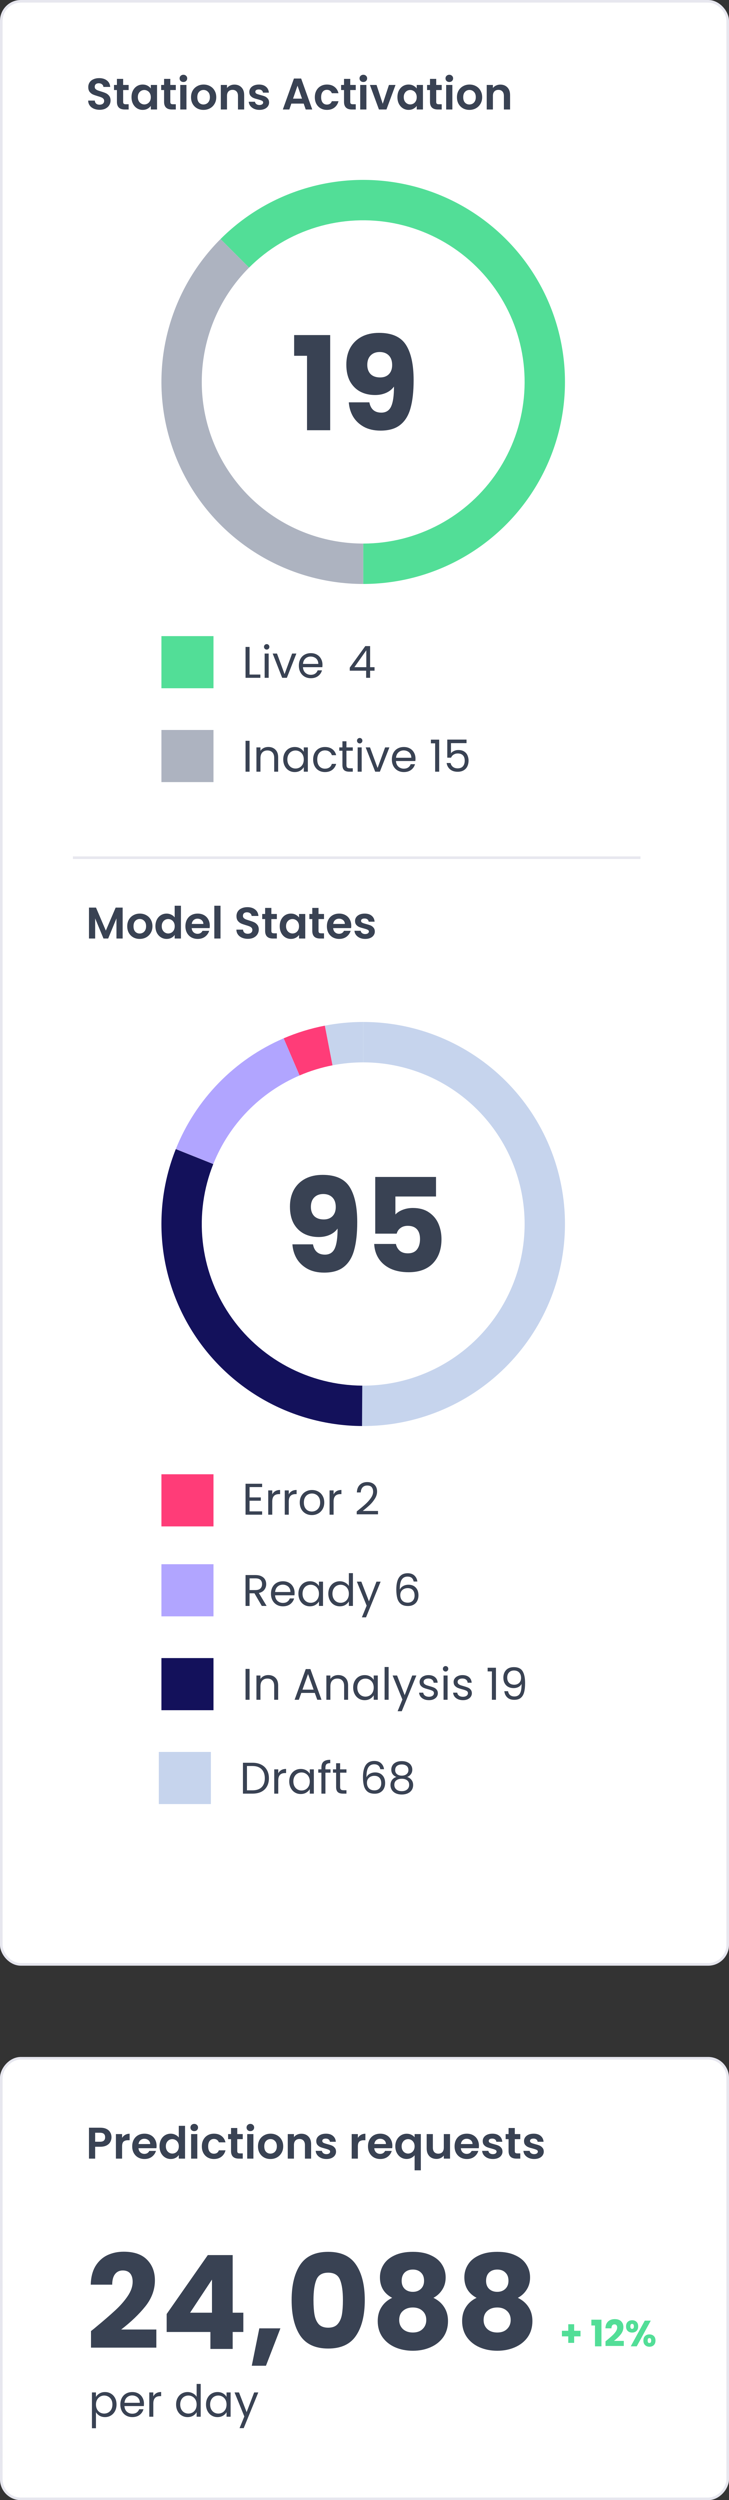 <svg width="280" height="959" viewBox="0 0 280 959" fill="none" xmlns="http://www.w3.org/2000/svg">
<rect x="0" y="0" width="280" height="959" fill="#333333" stroke="none"/>
<rect x="0.5" y="0.5" width="279" height="753" rx="7.5" fill="white" stroke="#E7E7EF"/>
<path d="M84.699 91.699C93.711 82.687 104.807 76.037 117.003 72.337C129.199 68.638 142.119 68.003 154.619 70.489C167.12 72.976 178.813 78.506 188.665 86.592C198.517 94.677 206.223 105.067 211.101 116.842C215.978 128.617 217.876 141.413 216.627 154.096C215.378 166.78 211.02 178.96 203.939 189.557C196.858 200.154 187.273 208.841 176.033 214.849C164.793 220.857 152.245 224 139.5 224L139.5 208.5C149.696 208.5 159.735 205.985 168.727 201.179C177.719 196.373 185.387 189.423 191.051 180.945C196.716 172.468 200.202 162.724 201.201 152.577C202.201 142.43 200.682 132.193 196.781 122.774C192.879 113.354 186.714 105.042 178.832 98.573C170.951 92.105 161.596 87.68 151.596 85.691C141.596 83.702 131.259 84.21 121.502 87.17C111.745 90.129 102.869 95.45 95.659 102.659L84.699 91.699Z" fill="#52DE97"/>
<path d="M84.699 91.699C73.861 102.538 66.48 116.347 63.489 131.381C60.499 146.414 62.033 161.997 67.899 176.158C73.765 190.319 83.698 202.423 96.443 210.939C109.188 219.455 124.172 224 139.5 224L139.5 208.5C127.238 208.5 115.251 204.864 105.055 198.051C94.859 191.238 86.912 181.555 82.219 170.226C77.527 158.897 76.299 146.431 78.691 134.404C81.084 122.378 86.989 111.33 95.659 102.659L84.699 91.699Z" fill="#ADB3C0"/>
<path d="M112.971 136.477V128.527H126.821V165.027H117.921V136.477H112.971ZM141.87 154.327C142.37 156.961 143.903 158.277 146.47 158.277C148.237 158.277 149.487 157.494 150.22 155.927C150.953 154.361 151.32 151.811 151.32 148.277C150.587 149.311 149.587 150.111 148.32 150.677C147.053 151.244 145.637 151.527 144.07 151.527C141.937 151.527 140.037 151.094 138.37 150.227C136.703 149.327 135.387 148.011 134.42 146.277C133.487 144.511 133.02 142.377 133.02 139.877C133.02 137.411 133.52 135.261 134.52 133.427C135.553 131.594 137.003 130.177 138.87 129.177C140.77 128.177 143.003 127.677 145.57 127.677C150.503 127.677 153.953 129.211 155.92 132.277C157.887 135.344 158.87 139.861 158.87 145.827C158.87 150.161 158.47 153.744 157.67 156.577C156.903 159.377 155.587 161.511 153.72 162.977C151.887 164.444 149.37 165.177 146.17 165.177C143.637 165.177 141.47 164.677 139.67 163.677C137.903 162.677 136.537 161.361 135.57 159.727C134.637 158.094 134.103 156.294 133.97 154.327H141.87ZM146.02 144.777C147.42 144.777 148.537 144.361 149.37 143.527C150.203 142.661 150.62 141.494 150.62 140.027C150.62 138.427 150.187 137.194 149.32 136.327C148.453 135.461 147.287 135.027 145.82 135.027C144.353 135.027 143.187 135.477 142.32 136.377C141.487 137.244 141.07 138.444 141.07 139.977C141.07 141.411 141.487 142.577 142.32 143.477C143.187 144.344 144.42 144.777 146.02 144.777Z" fill="#394253"/>
<rect x="62" y="244" width="20" height="20" fill="#52DE97"/>
<path d="M95.856 258.742H100.004V260H94.309V248.151H95.856V258.742ZM102.446 249.171C102.151 249.171 101.902 249.069 101.698 248.865C101.494 248.661 101.392 248.412 101.392 248.117C101.392 247.822 101.494 247.573 101.698 247.369C101.902 247.165 102.151 247.063 102.446 247.063C102.729 247.063 102.967 247.165 103.16 247.369C103.364 247.573 103.466 247.822 103.466 248.117C103.466 248.412 103.364 248.661 103.16 248.865C102.967 249.069 102.729 249.171 102.446 249.171ZM103.194 250.684V260H101.647V250.684H103.194ZM109.298 258.572L112.188 250.684H113.837L110.182 260H108.38L104.725 250.684H106.391L109.298 258.572ZM123.86 254.985C123.86 255.28 123.843 255.591 123.809 255.92H116.363C116.419 256.838 116.731 257.558 117.298 258.079C117.876 258.589 118.573 258.844 119.389 258.844C120.057 258.844 120.613 258.691 121.055 258.385C121.508 258.068 121.825 257.648 122.007 257.127H123.673C123.423 258.022 122.925 258.753 122.177 259.32C121.429 259.875 120.499 260.153 119.389 260.153C118.505 260.153 117.711 259.955 117.009 259.558C116.317 259.161 115.773 258.6 115.377 257.875C114.98 257.138 114.782 256.288 114.782 255.325C114.782 254.362 114.974 253.517 115.36 252.792C115.745 252.067 116.283 251.511 116.975 251.126C117.677 250.729 118.482 250.531 119.389 250.531C120.273 250.531 121.055 250.724 121.735 251.109C122.415 251.494 122.936 252.027 123.299 252.707C123.673 253.376 123.86 254.135 123.86 254.985ZM122.262 254.662C122.262 254.073 122.131 253.568 121.871 253.149C121.61 252.718 121.253 252.395 120.8 252.18C120.358 251.953 119.865 251.84 119.321 251.84C118.539 251.84 117.87 252.089 117.315 252.588C116.771 253.087 116.459 253.778 116.38 254.662H122.262ZM134.337 257.263V256.09L140.304 247.828H142.157V255.92H143.857V257.263H142.157V260H140.627V257.263H134.337ZM140.695 249.443L136.122 255.92H140.695V249.443Z" fill="#394253"/>
<rect x="62" y="280" width="20" height="20" fill="#ADB3C0"/>
<path d="M95.856 284.151V296H94.309V284.151H95.856ZM103.032 286.514C104.165 286.514 105.083 286.86 105.786 287.551C106.488 288.231 106.84 289.217 106.84 290.509V296H105.31V290.73C105.31 289.801 105.077 289.092 104.613 288.605C104.148 288.106 103.513 287.857 102.709 287.857C101.893 287.857 101.241 288.112 100.754 288.622C100.278 289.132 100.04 289.874 100.04 290.849V296H98.493V286.684H100.04V288.01C100.346 287.534 100.759 287.166 101.281 286.905C101.813 286.644 102.397 286.514 103.032 286.514ZM108.789 291.308C108.789 290.356 108.981 289.523 109.367 288.809C109.752 288.084 110.279 287.523 110.948 287.126C111.628 286.729 112.381 286.531 113.209 286.531C114.025 286.531 114.733 286.707 115.334 287.058C115.934 287.409 116.382 287.851 116.677 288.384V286.684H118.241V296H116.677V294.266C116.371 294.81 115.912 295.263 115.3 295.626C114.699 295.977 113.996 296.153 113.192 296.153C112.364 296.153 111.616 295.949 110.948 295.541C110.279 295.133 109.752 294.561 109.367 293.824C108.981 293.087 108.789 292.249 108.789 291.308ZM116.677 291.325C116.677 290.622 116.535 290.01 116.252 289.489C115.968 288.968 115.583 288.571 115.096 288.299C114.62 288.016 114.093 287.874 113.515 287.874C112.937 287.874 112.41 288.01 111.934 288.282C111.458 288.554 111.078 288.951 110.795 289.472C110.511 289.993 110.37 290.605 110.37 291.308C110.37 292.022 110.511 292.645 110.795 293.178C111.078 293.699 111.458 294.102 111.934 294.385C112.41 294.657 112.937 294.793 113.515 294.793C114.093 294.793 114.62 294.657 115.096 294.385C115.583 294.102 115.968 293.699 116.252 293.178C116.535 292.645 116.677 292.028 116.677 291.325ZM120.277 291.325C120.277 290.362 120.47 289.523 120.855 288.809C121.24 288.084 121.773 287.523 122.453 287.126C123.144 286.729 123.932 286.531 124.816 286.531C125.961 286.531 126.901 286.809 127.638 287.364C128.386 287.919 128.879 288.69 129.117 289.676H127.451C127.292 289.109 126.981 288.662 126.516 288.333C126.063 288.004 125.496 287.84 124.816 287.84C123.932 287.84 123.218 288.146 122.674 288.758C122.13 289.359 121.858 290.214 121.858 291.325C121.858 292.447 122.13 293.314 122.674 293.926C123.218 294.538 123.932 294.844 124.816 294.844C125.496 294.844 126.063 294.685 126.516 294.368C126.969 294.051 127.281 293.597 127.451 293.008H129.117C128.868 293.96 128.369 294.725 127.621 295.303C126.873 295.87 125.938 296.153 124.816 296.153C123.932 296.153 123.144 295.955 122.453 295.558C121.773 295.161 121.24 294.6 120.855 293.875C120.47 293.15 120.277 292.3 120.277 291.325ZM133.068 287.959V293.45C133.068 293.903 133.164 294.226 133.357 294.419C133.55 294.6 133.884 294.691 134.36 294.691H135.499V296H134.105C133.244 296 132.598 295.802 132.167 295.405C131.736 295.008 131.521 294.357 131.521 293.45V287.959H130.314V286.684H131.521V284.338H133.068V286.684H135.499V287.959H133.068ZM138.172 285.171C137.878 285.171 137.628 285.069 137.424 284.865C137.22 284.661 137.118 284.412 137.118 284.117C137.118 283.822 137.22 283.573 137.424 283.369C137.628 283.165 137.878 283.063 138.172 283.063C138.456 283.063 138.694 283.165 138.886 283.369C139.09 283.573 139.192 283.822 139.192 284.117C139.192 284.412 139.09 284.661 138.886 284.865C138.694 285.069 138.456 285.171 138.172 285.171ZM138.92 286.684V296H137.373V286.684H138.92ZM145.025 294.572L147.915 286.684H149.564L145.909 296H144.107L140.452 286.684H142.118L145.025 294.572ZM159.586 290.985C159.586 291.28 159.569 291.591 159.535 291.92H152.089C152.146 292.838 152.458 293.558 153.024 294.079C153.602 294.589 154.299 294.844 155.115 294.844C155.784 294.844 156.339 294.691 156.781 294.385C157.235 294.068 157.552 293.648 157.733 293.127H159.399C159.15 294.022 158.651 294.753 157.903 295.32C157.155 295.875 156.226 296.153 155.115 296.153C154.231 296.153 153.438 295.955 152.735 295.558C152.044 295.161 151.5 294.6 151.103 293.875C150.707 293.138 150.508 292.288 150.508 291.325C150.508 290.362 150.701 289.517 151.086 288.792C151.472 288.067 152.01 287.511 152.701 287.126C153.404 286.729 154.209 286.531 155.115 286.531C155.999 286.531 156.781 286.724 157.461 287.109C158.141 287.494 158.663 288.027 159.025 288.707C159.399 289.376 159.586 290.135 159.586 290.985ZM157.988 290.662C157.988 290.073 157.858 289.568 157.597 289.149C157.337 288.718 156.98 288.395 156.526 288.18C156.084 287.953 155.591 287.84 155.047 287.84C154.265 287.84 153.597 288.089 153.041 288.588C152.497 289.087 152.186 289.778 152.106 290.662H157.988ZM165.498 285.12V283.709H168.694V296H167.13V285.12H165.498ZM179.188 285.052H173.221V288.928C173.482 288.565 173.867 288.271 174.377 288.044C174.887 287.806 175.437 287.687 176.026 287.687C176.967 287.687 177.732 287.885 178.321 288.282C178.91 288.667 179.33 289.172 179.579 289.795C179.84 290.407 179.97 291.059 179.97 291.75C179.97 292.566 179.817 293.297 179.511 293.943C179.205 294.589 178.735 295.099 178.1 295.473C177.477 295.847 176.7 296.034 175.771 296.034C174.581 296.034 173.618 295.728 172.881 295.116C172.144 294.504 171.697 293.688 171.538 292.668H173.051C173.198 293.314 173.51 293.818 173.986 294.181C174.462 294.544 175.063 294.725 175.788 294.725C176.683 294.725 177.358 294.459 177.811 293.926C178.264 293.382 178.491 292.668 178.491 291.784C178.491 290.9 178.264 290.22 177.811 289.744C177.358 289.257 176.689 289.013 175.805 289.013C175.204 289.013 174.677 289.16 174.224 289.455C173.782 289.738 173.459 290.129 173.255 290.628H171.793V283.692H179.188V285.052Z" fill="#394253"/>
<path d="M139.5 392C149.702 392 159.803 394.014 169.225 397.927C178.647 401.84 187.203 407.575 194.404 414.802C201.604 422.03 207.306 430.607 211.184 440.044C215.061 449.48 217.038 459.589 216.999 469.791C216.961 479.993 214.909 490.087 210.961 499.494C207.012 508.9 201.246 517.435 193.991 524.608C186.737 531.782 178.138 537.452 168.687 541.294C159.236 545.136 149.12 547.074 138.918 546.998L139.035 531.498C147.196 531.56 155.289 530.009 162.85 526.935C170.41 523.861 177.29 519.325 183.093 513.587C188.897 507.848 193.51 501.02 196.669 493.495C199.827 485.969 201.469 477.894 201.5 469.733C201.53 461.571 199.949 453.484 196.847 445.935C193.745 438.386 189.183 431.524 183.423 425.742C177.663 419.96 170.817 415.372 163.28 412.242C155.743 409.111 147.662 407.5 139.5 407.5L139.5 392Z" fill="#C6D4ED"/>
<path d="M124.78 393.411C119.341 394.463 114.031 396.095 108.941 398.279L115.052 412.524C119.125 410.776 123.373 409.47 127.724 408.629L124.78 393.411Z" fill="#FF3C78"/>
<path d="M108.933 398.283C90.045 406.389 75.151 421.667 67.528 440.756L81.922 446.504C88.021 431.234 99.936 419.011 115.047 412.526L108.933 398.283Z" fill="#B1A5FF"/>
<path d="M139.5 392C134.561 392 129.634 392.472 124.786 393.41L127.729 408.628C131.607 407.878 135.549 407.5 139.5 407.5L139.5 392Z" fill="#C6D4ED"/>
<path d="M67.521 440.773C62.842 452.496 61.098 465.184 62.439 477.734C63.78 490.285 68.166 502.318 75.216 512.787C82.266 523.257 91.766 531.846 102.891 537.808C114.016 543.771 126.429 546.926 139.051 546.999L139.141 531.499C129.043 531.44 119.113 528.917 110.213 524.147C101.313 519.377 93.713 512.506 88.073 504.13C82.433 495.754 78.924 486.128 77.851 476.087C76.778 466.047 78.174 455.896 81.917 446.518L67.521 440.773Z" fill="#13115B"/>
<path d="M120.211 477.3C120.711 479.933 122.244 481.25 124.811 481.25C126.577 481.25 127.827 480.467 128.561 478.9C129.294 477.333 129.661 474.783 129.661 471.25C128.927 472.283 127.927 473.083 126.661 473.65C125.394 474.217 123.977 474.5 122.411 474.5C120.277 474.5 118.377 474.067 116.711 473.2C115.044 472.3 113.727 470.983 112.761 469.25C111.827 467.483 111.361 465.35 111.361 462.85C111.361 460.383 111.861 458.233 112.861 456.4C113.894 454.567 115.344 453.15 117.211 452.15C119.111 451.15 121.344 450.65 123.911 450.65C128.844 450.65 132.294 452.183 134.261 455.25C136.227 458.317 137.211 462.833 137.211 468.8C137.211 473.133 136.811 476.717 136.011 479.55C135.244 482.35 133.927 484.483 132.061 485.95C130.227 487.417 127.711 488.15 124.511 488.15C121.977 488.15 119.811 487.65 118.011 486.65C116.244 485.65 114.877 484.333 113.911 482.7C112.977 481.067 112.444 479.267 112.311 477.3H120.211ZM124.361 467.75C125.761 467.75 126.877 467.333 127.711 466.5C128.544 465.633 128.961 464.467 128.961 463C128.961 461.4 128.527 460.167 127.661 459.3C126.794 458.433 125.627 458 124.161 458C122.694 458 121.527 458.45 120.661 459.35C119.827 460.217 119.411 461.417 119.411 462.95C119.411 464.383 119.827 465.55 120.661 466.45C121.527 467.317 122.761 467.75 124.361 467.75ZM167.472 458.95H151.872V465.85C152.539 465.117 153.472 464.517 154.672 464.05C155.872 463.583 157.172 463.35 158.572 463.35C161.072 463.35 163.139 463.917 164.772 465.05C166.439 466.183 167.656 467.65 168.422 469.45C169.189 471.25 169.572 473.2 169.572 475.3C169.572 479.2 168.472 482.3 166.272 484.6C164.072 486.867 160.972 488 156.972 488C154.306 488 151.989 487.55 150.022 486.65C148.056 485.717 146.539 484.433 145.472 482.8C144.406 481.167 143.822 479.283 143.722 477.15H152.072C152.272 478.183 152.756 479.05 153.522 479.75C154.289 480.417 155.339 480.75 156.672 480.75C158.239 480.75 159.406 480.25 160.172 479.25C160.939 478.25 161.322 476.917 161.322 475.25C161.322 473.617 160.922 472.367 160.122 471.5C159.322 470.633 158.156 470.2 156.622 470.2C155.489 470.2 154.556 470.483 153.822 471.05C153.089 471.583 152.606 472.3 152.372 473.2H144.122V451.45H167.472V458.95Z" fill="#394253"/>
<path d="M28 329L246 329" stroke="#E7E7EF"/>
<rect x="62" y="636" width="20" height="20" fill="#13115B"/>
<path d="M95.856 640.151V652H94.309V640.151H95.856ZM103.032 642.514C104.165 642.514 105.083 642.86 105.786 643.551C106.488 644.231 106.84 645.217 106.84 646.509V652H105.31V646.73C105.31 645.801 105.077 645.092 104.613 644.605C104.148 644.106 103.513 643.857 102.709 643.857C101.893 643.857 101.241 644.112 100.754 644.622C100.278 645.132 100.04 645.874 100.04 646.849V652H98.493V642.684H100.04V644.01C100.346 643.534 100.759 643.166 101.281 642.905C101.813 642.644 102.397 642.514 103.032 642.514ZM120.903 649.365H115.735L114.783 652H113.151L117.435 640.219H119.22L123.487 652H121.855L120.903 649.365ZM120.461 648.107L118.319 642.123L116.177 648.107H120.461ZM129.893 642.514C131.026 642.514 131.944 642.86 132.647 643.551C133.35 644.231 133.701 645.217 133.701 646.509V652H132.171V646.73C132.171 645.801 131.939 645.092 131.474 644.605C131.009 644.106 130.375 643.857 129.57 643.857C128.754 643.857 128.102 644.112 127.615 644.622C127.139 645.132 126.901 645.874 126.901 646.849V652H125.354V642.684H126.901V644.01C127.207 643.534 127.621 643.166 128.142 642.905C128.675 642.644 129.258 642.514 129.893 642.514ZM135.65 647.308C135.65 646.356 135.843 645.523 136.228 644.809C136.613 644.084 137.14 643.523 137.809 643.126C138.489 642.729 139.243 642.531 140.07 642.531C140.886 642.531 141.594 642.707 142.195 643.058C142.796 643.409 143.243 643.851 143.538 644.384V642.684H145.102V652H143.538V650.266C143.232 650.81 142.773 651.263 142.161 651.626C141.56 651.977 140.858 652.153 140.053 652.153C139.226 652.153 138.478 651.949 137.809 651.541C137.14 651.133 136.613 650.561 136.228 649.824C135.843 649.087 135.65 648.249 135.65 647.308ZM143.538 647.325C143.538 646.622 143.396 646.01 143.113 645.489C142.83 644.968 142.444 644.571 141.957 644.299C141.481 644.016 140.954 643.874 140.376 643.874C139.798 643.874 139.271 644.01 138.795 644.282C138.319 644.554 137.939 644.951 137.656 645.472C137.373 645.993 137.231 646.605 137.231 647.308C137.231 648.022 137.373 648.645 137.656 649.178C137.939 649.699 138.319 650.102 138.795 650.385C139.271 650.657 139.798 650.793 140.376 650.793C140.954 650.793 141.481 650.657 141.957 650.385C142.444 650.102 142.83 649.699 143.113 649.178C143.396 648.645 143.538 648.028 143.538 647.325ZM149.263 639.42V652H147.716V639.42H149.263ZM159.924 642.684L154.314 656.386H152.716L154.552 651.898L150.795 642.684H152.512L155.436 650.232L158.326 642.684H159.924ZM164.777 652.153C164.063 652.153 163.423 652.034 162.856 651.796C162.289 651.547 161.842 651.207 161.513 650.776C161.184 650.334 161.003 649.83 160.969 649.263H162.567C162.612 649.728 162.828 650.107 163.213 650.402C163.61 650.697 164.125 650.844 164.76 650.844C165.349 650.844 165.814 650.714 166.154 650.453C166.494 650.192 166.664 649.864 166.664 649.467C166.664 649.059 166.483 648.759 166.12 648.566C165.757 648.362 165.196 648.164 164.437 647.971C163.746 647.79 163.179 647.608 162.737 647.427C162.306 647.234 161.932 646.957 161.615 646.594C161.309 646.22 161.156 645.733 161.156 645.132C161.156 644.656 161.298 644.22 161.581 643.823C161.864 643.426 162.267 643.115 162.788 642.888C163.309 642.65 163.904 642.531 164.573 642.531C165.604 642.531 166.437 642.792 167.072 643.313C167.707 643.834 168.047 644.548 168.092 645.455H166.545C166.511 644.968 166.313 644.577 165.95 644.282C165.599 643.987 165.123 643.84 164.522 643.84C163.967 643.84 163.525 643.959 163.196 644.197C162.867 644.435 162.703 644.747 162.703 645.132C162.703 645.438 162.799 645.693 162.992 645.897C163.196 646.09 163.445 646.248 163.74 646.373C164.046 646.486 164.465 646.617 164.998 646.764C165.667 646.945 166.211 647.127 166.63 647.308C167.049 647.478 167.406 647.739 167.701 648.09C168.007 648.441 168.166 648.9 168.177 649.467C168.177 649.977 168.035 650.436 167.752 650.844C167.469 651.252 167.066 651.575 166.545 651.813C166.035 652.04 165.446 652.153 164.777 652.153ZM171.16 641.171C170.865 641.171 170.616 641.069 170.412 640.865C170.208 640.661 170.106 640.412 170.106 640.117C170.106 639.822 170.208 639.573 170.412 639.369C170.616 639.165 170.865 639.063 171.16 639.063C171.443 639.063 171.681 639.165 171.874 639.369C172.078 639.573 172.18 639.822 172.18 640.117C172.18 640.412 172.078 640.661 171.874 640.865C171.681 641.069 171.443 641.171 171.16 641.171ZM171.908 642.684V652H170.361V642.684H171.908ZM177.842 652.153C177.128 652.153 176.488 652.034 175.921 651.796C175.355 651.547 174.907 651.207 174.578 650.776C174.25 650.334 174.068 649.83 174.034 649.263H175.632C175.678 649.728 175.893 650.107 176.278 650.402C176.675 650.697 177.191 650.844 177.825 650.844C178.415 650.844 178.879 650.714 179.219 650.453C179.559 650.192 179.729 649.864 179.729 649.467C179.729 649.059 179.548 648.759 179.185 648.566C178.823 648.362 178.262 648.164 177.502 647.971C176.811 647.79 176.244 647.608 175.802 647.427C175.372 647.234 174.998 646.957 174.68 646.594C174.374 646.22 174.221 645.733 174.221 645.132C174.221 644.656 174.363 644.22 174.646 643.823C174.93 643.426 175.332 643.115 175.853 642.888C176.375 642.65 176.97 642.531 177.638 642.531C178.67 642.531 179.503 642.792 180.137 643.313C180.772 643.834 181.112 644.548 181.157 645.455H179.61C179.576 644.968 179.378 644.577 179.015 644.282C178.664 643.987 178.188 643.84 177.587 643.84C177.032 643.84 176.59 643.959 176.261 644.197C175.933 644.435 175.768 644.747 175.768 645.132C175.768 645.438 175.865 645.693 176.057 645.897C176.261 646.09 176.511 646.248 176.805 646.373C177.111 646.486 177.531 646.617 178.063 646.764C178.732 646.945 179.276 647.127 179.695 647.308C180.115 647.478 180.472 647.739 180.766 648.09C181.072 648.441 181.231 648.9 181.242 649.467C181.242 649.977 181.101 650.436 180.817 650.844C180.534 651.252 180.132 651.575 179.61 651.813C179.1 652.04 178.511 652.153 177.842 652.153ZM187.295 641.12V639.709H190.491V652H188.927V641.12H187.295ZM195.138 648.702C195.251 649.348 195.512 649.847 195.92 650.198C196.339 650.549 196.9 650.725 197.603 650.725C198.543 650.725 199.235 650.357 199.677 649.62C200.13 648.883 200.345 647.642 200.323 645.897C200.085 646.407 199.688 646.809 199.133 647.104C198.577 647.387 197.96 647.529 197.28 647.529C196.52 647.529 195.84 647.376 195.24 647.07C194.65 646.753 194.186 646.294 193.846 645.693C193.506 645.092 193.336 644.367 193.336 643.517C193.336 642.304 193.687 641.33 194.39 640.593C195.092 639.845 196.09 639.471 197.382 639.471C198.968 639.471 200.079 639.987 200.714 641.018C201.36 642.049 201.683 643.585 201.683 645.625C201.683 647.053 201.552 648.232 201.292 649.161C201.042 650.09 200.612 650.799 200 651.286C199.399 651.773 198.572 652.017 197.518 652.017C196.362 652.017 195.461 651.705 194.815 651.082C194.169 650.459 193.8 649.665 193.71 648.702H195.138ZM197.535 646.22C198.294 646.22 198.917 645.988 199.405 645.523C199.892 645.047 200.136 644.407 200.136 643.602C200.136 642.752 199.898 642.066 199.422 641.545C198.946 641.024 198.277 640.763 197.416 640.763C196.622 640.763 195.988 641.012 195.512 641.511C195.047 642.01 194.815 642.667 194.815 643.483C194.815 644.31 195.047 644.973 195.512 645.472C195.976 645.971 196.651 646.22 197.535 646.22Z" fill="#394253"/>
<rect x="62" y="600" width="20" height="20" fill="#B1A5FF"/>
<path d="M100.548 616L97.726 611.155H95.856V616H94.309V604.151H98.134C99.029 604.151 99.783 604.304 100.395 604.61C101.018 604.916 101.483 605.33 101.789 605.851C102.095 606.372 102.248 606.967 102.248 607.636C102.248 608.452 102.01 609.172 101.534 609.795C101.069 610.418 100.367 610.832 99.426 611.036L102.401 616H100.548ZM95.856 609.914H98.134C98.973 609.914 99.602 609.71 100.021 609.302C100.44 608.883 100.65 608.327 100.65 607.636C100.65 606.933 100.44 606.389 100.021 606.004C99.613 605.619 98.984 605.426 98.134 605.426H95.856V609.914ZM113.152 610.985C113.152 611.28 113.135 611.591 113.101 611.92H105.655C105.711 612.838 106.023 613.558 106.59 614.079C107.168 614.589 107.865 614.844 108.681 614.844C109.349 614.844 109.905 614.691 110.347 614.385C110.8 614.068 111.117 613.648 111.299 613.127H112.965C112.715 614.022 112.217 614.753 111.469 615.32C110.721 615.875 109.791 616.153 108.681 616.153C107.797 616.153 107.003 615.955 106.301 615.558C105.609 615.161 105.065 614.6 104.669 613.875C104.272 613.138 104.074 612.288 104.074 611.325C104.074 610.362 104.266 609.517 104.652 608.792C105.037 608.067 105.575 607.511 106.267 607.126C106.969 606.729 107.774 606.531 108.681 606.531C109.565 606.531 110.347 606.724 111.027 607.109C111.707 607.494 112.228 608.027 112.591 608.707C112.965 609.376 113.152 610.135 113.152 610.985ZM111.554 610.662C111.554 610.073 111.423 609.568 111.163 609.149C110.902 608.718 110.545 608.395 110.092 608.18C109.65 607.953 109.157 607.84 108.613 607.84C107.831 607.84 107.162 608.089 106.607 608.588C106.063 609.087 105.751 609.778 105.672 610.662H111.554ZM114.616 611.308C114.616 610.356 114.808 609.523 115.194 608.809C115.579 608.084 116.106 607.523 116.775 607.126C117.455 606.729 118.208 606.531 119.036 606.531C119.852 606.531 120.56 606.707 121.161 607.058C121.761 607.409 122.209 607.851 122.504 608.384V606.684H124.068V616H122.504V614.266C122.198 614.81 121.739 615.263 121.127 615.626C120.526 615.977 119.823 616.153 119.019 616.153C118.191 616.153 117.443 615.949 116.775 615.541C116.106 615.133 115.579 614.561 115.194 613.824C114.808 613.087 114.616 612.249 114.616 611.308ZM122.504 611.325C122.504 610.622 122.362 610.01 122.079 609.489C121.795 608.968 121.41 608.571 120.923 608.299C120.447 608.016 119.92 607.874 119.342 607.874C118.764 607.874 118.237 608.01 117.761 608.282C117.285 608.554 116.905 608.951 116.622 609.472C116.338 609.993 116.197 610.605 116.197 611.308C116.197 612.022 116.338 612.645 116.622 613.178C116.905 613.699 117.285 614.102 117.761 614.385C118.237 614.657 118.764 614.793 119.342 614.793C119.92 614.793 120.447 614.657 120.923 614.385C121.41 614.102 121.795 613.699 122.079 613.178C122.362 612.645 122.504 612.028 122.504 611.325ZM126.104 611.308C126.104 610.356 126.297 609.523 126.682 608.809C127.067 608.084 127.594 607.523 128.263 607.126C128.943 606.729 129.702 606.531 130.541 606.531C131.266 606.531 131.941 606.701 132.564 607.041C133.187 607.37 133.663 607.806 133.992 608.35V603.42H135.556V616H133.992V614.249C133.686 614.804 133.233 615.263 132.632 615.626C132.031 615.977 131.329 616.153 130.524 616.153C129.697 616.153 128.943 615.949 128.263 615.541C127.594 615.133 127.067 614.561 126.682 613.824C126.297 613.087 126.104 612.249 126.104 611.308ZM133.992 611.325C133.992 610.622 133.85 610.01 133.567 609.489C133.284 608.968 132.898 608.571 132.411 608.299C131.935 608.016 131.408 607.874 130.83 607.874C130.252 607.874 129.725 608.01 129.249 608.282C128.773 608.554 128.393 608.951 128.11 609.472C127.827 609.993 127.685 610.605 127.685 611.308C127.685 612.022 127.827 612.645 128.11 613.178C128.393 613.699 128.773 614.102 129.249 614.385C129.725 614.657 130.252 614.793 130.83 614.793C131.408 614.793 131.935 614.657 132.411 614.385C132.898 614.102 133.284 613.699 133.567 613.178C133.85 612.645 133.992 612.028 133.992 611.325ZM146.194 606.684L140.584 620.386H138.986L140.822 615.898L137.065 606.684H138.782L141.706 614.232L144.596 606.684H146.194ZM158.878 606.633C158.628 605.375 157.852 604.746 156.549 604.746C155.54 604.746 154.786 605.137 154.288 605.919C153.789 606.69 153.545 607.965 153.557 609.744C153.817 609.155 154.248 608.696 154.849 608.367C155.461 608.027 156.141 607.857 156.889 607.857C158.056 607.857 158.985 608.22 159.677 608.945C160.379 609.67 160.731 610.673 160.731 611.954C160.731 612.725 160.578 613.416 160.272 614.028C159.977 614.64 159.524 615.127 158.912 615.49C158.311 615.853 157.58 616.034 156.719 616.034C155.551 616.034 154.639 615.773 153.982 615.252C153.324 614.731 152.865 614.011 152.605 613.093C152.344 612.175 152.214 611.042 152.214 609.693C152.214 605.534 153.664 603.454 156.566 603.454C157.676 603.454 158.549 603.754 159.184 604.355C159.818 604.956 160.192 605.715 160.306 606.633H158.878ZM156.566 609.166C156.078 609.166 155.619 609.268 155.189 609.472C154.758 609.665 154.407 609.965 154.135 610.373C153.874 610.77 153.744 611.257 153.744 611.835C153.744 612.696 153.993 613.399 154.492 613.943C154.99 614.476 155.704 614.742 156.634 614.742C157.427 614.742 158.056 614.498 158.521 614.011C158.997 613.512 159.235 612.844 159.235 612.005C159.235 611.121 159.008 610.43 158.555 609.931C158.101 609.421 157.438 609.166 156.566 609.166Z" fill="#394253"/>
<rect x="61" y="672" width="20" height="20" fill="#C6D4ED"/>
<path d="M96.998 676.151C98.29 676.151 99.406 676.395 100.347 676.882C101.299 677.358 102.024 678.044 102.523 678.939C103.033 679.834 103.288 680.888 103.288 682.101C103.288 683.314 103.033 684.368 102.523 685.263C102.024 686.147 101.299 686.827 100.347 687.303C99.406 687.768 98.29 688 96.998 688H93.309V676.151H96.998ZM96.998 686.725C98.528 686.725 99.695 686.323 100.5 685.518C101.305 684.702 101.707 683.563 101.707 682.101C101.707 680.628 101.299 679.477 100.483 678.65C99.678 677.823 98.517 677.409 96.998 677.409H94.856V686.725H96.998ZM106.876 680.197C107.148 679.664 107.533 679.251 108.032 678.956C108.542 678.661 109.159 678.514 109.885 678.514V680.112H109.477C107.743 680.112 106.876 681.053 106.876 682.934V688H105.329V678.684H106.876V680.197ZM111.092 683.308C111.092 682.356 111.285 681.523 111.67 680.809C112.056 680.084 112.583 679.523 113.251 679.126C113.931 678.729 114.685 678.531 115.512 678.531C116.328 678.531 117.037 678.707 117.637 679.058C118.238 679.409 118.686 679.851 118.98 680.384V678.684H120.544V688H118.98V686.266C118.674 686.81 118.215 687.263 117.603 687.626C117.003 687.977 116.3 688.153 115.495 688.153C114.668 688.153 113.92 687.949 113.251 687.541C112.583 687.133 112.056 686.561 111.67 685.824C111.285 685.087 111.092 684.249 111.092 683.308ZM118.98 683.325C118.98 682.622 118.839 682.01 118.555 681.489C118.272 680.968 117.887 680.571 117.399 680.299C116.923 680.016 116.396 679.874 115.818 679.874C115.24 679.874 114.713 680.01 114.237 680.282C113.761 680.554 113.382 680.951 113.098 681.472C112.815 681.993 112.673 682.605 112.673 683.308C112.673 684.022 112.815 684.645 113.098 685.178C113.382 685.699 113.761 686.102 114.237 686.385C114.713 686.657 115.24 686.793 115.818 686.793C116.396 686.793 116.923 686.657 117.399 686.385C117.887 686.102 118.272 685.699 118.555 685.178C118.839 684.645 118.98 684.028 118.98 683.325ZM126.95 679.959H124.995V688H123.448V679.959H122.241V678.684H123.448V678.021C123.448 676.978 123.714 676.219 124.247 675.743C124.791 675.256 125.658 675.012 126.848 675.012V676.304C126.168 676.304 125.686 676.44 125.403 676.712C125.131 676.973 124.995 677.409 124.995 678.021V678.684H126.95V679.959ZM130.64 679.959V685.45C130.64 685.903 130.737 686.226 130.929 686.419C131.122 686.6 131.456 686.691 131.932 686.691H133.071V688H131.677C130.816 688 130.17 687.802 129.739 687.405C129.309 687.008 129.093 686.357 129.093 685.45V679.959H127.886V678.684H129.093V676.338H130.64V678.684H133.071V679.959H130.64ZM146.074 678.633C145.825 677.375 145.048 676.746 143.745 676.746C142.736 676.746 141.983 677.137 141.484 677.919C140.985 678.69 140.742 679.965 140.753 681.744C141.014 681.155 141.444 680.696 142.045 680.367C142.657 680.027 143.337 679.857 144.085 679.857C145.252 679.857 146.182 680.22 146.873 680.945C147.576 681.67 147.927 682.673 147.927 683.954C147.927 684.725 147.774 685.416 147.468 686.028C147.173 686.64 146.72 687.127 146.108 687.49C145.507 687.853 144.776 688.034 143.915 688.034C142.748 688.034 141.835 687.773 141.178 687.252C140.521 686.731 140.062 686.011 139.801 685.093C139.54 684.175 139.41 683.042 139.41 681.693C139.41 677.534 140.861 675.454 143.762 675.454C144.873 675.454 145.745 675.754 146.38 676.355C147.015 676.956 147.389 677.715 147.502 678.633H146.074ZM143.762 681.166C143.275 681.166 142.816 681.268 142.385 681.472C141.954 681.665 141.603 681.965 141.331 682.373C141.07 682.77 140.94 683.257 140.94 683.835C140.94 684.696 141.189 685.399 141.688 685.943C142.187 686.476 142.901 686.742 143.83 686.742C144.623 686.742 145.252 686.498 145.717 686.011C146.193 685.512 146.431 684.844 146.431 684.005C146.431 683.121 146.204 682.43 145.751 681.931C145.298 681.421 144.635 681.166 143.762 681.166ZM152.258 681.608C151.623 681.359 151.136 680.996 150.796 680.52C150.456 680.044 150.286 679.466 150.286 678.786C150.286 678.174 150.439 677.624 150.745 677.137C151.051 676.638 151.504 676.247 152.105 675.964C152.717 675.669 153.454 675.522 154.315 675.522C155.176 675.522 155.907 675.669 156.508 675.964C157.12 676.247 157.579 676.638 157.885 677.137C158.202 677.624 158.361 678.174 158.361 678.786C158.361 679.443 158.185 680.021 157.834 680.52C157.483 681.007 157.001 681.37 156.389 681.608C157.092 681.823 157.647 682.203 158.055 682.747C158.474 683.28 158.684 683.926 158.684 684.685C158.684 685.422 158.503 686.068 158.14 686.623C157.777 687.167 157.262 687.592 156.593 687.898C155.936 688.193 155.176 688.34 154.315 688.34C153.454 688.34 152.694 688.193 152.037 687.898C151.391 687.592 150.887 687.167 150.524 686.623C150.161 686.068 149.98 685.422 149.98 684.685C149.98 683.926 150.184 683.274 150.592 682.73C151 682.186 151.555 681.812 152.258 681.608ZM156.865 678.973C156.865 678.282 156.638 677.749 156.185 677.375C155.732 677.001 155.108 676.814 154.315 676.814C153.533 676.814 152.915 677.001 152.462 677.375C152.009 677.749 151.782 678.287 151.782 678.99C151.782 679.625 152.014 680.135 152.479 680.52C152.955 680.905 153.567 681.098 154.315 681.098C155.074 681.098 155.686 680.905 156.151 680.52C156.627 680.123 156.865 679.608 156.865 678.973ZM154.315 682.288C153.476 682.288 152.791 682.486 152.258 682.883C151.725 683.268 151.459 683.852 151.459 684.634C151.459 685.359 151.714 685.943 152.224 686.385C152.745 686.827 153.442 687.048 154.315 687.048C155.188 687.048 155.879 686.827 156.389 686.385C156.899 685.943 157.154 685.359 157.154 684.634C157.154 683.875 156.893 683.297 156.372 682.9C155.851 682.492 155.165 682.288 154.315 682.288Z" fill="#394253"/>
<rect x="62" y="565.5" width="20" height="20" fill="#FF3C78"/>
<path d="M95.856 570.409V574.37H100.174V575.645H95.856V579.725H100.684V581H94.309V569.134H100.684V570.409H95.856ZM104.572 573.197C104.844 572.664 105.229 572.251 105.728 571.956C106.238 571.661 106.855 571.514 107.581 571.514V573.112H107.173C105.439 573.112 104.572 574.053 104.572 575.934V581H103.025V571.684H104.572V573.197ZM110.914 573.197C111.186 572.664 111.571 572.251 112.07 571.956C112.58 571.661 113.197 571.514 113.923 571.514V573.112H113.515C111.781 573.112 110.914 574.053 110.914 575.934V581H109.367V571.684H110.914V573.197ZM119.771 581.153C118.899 581.153 118.105 580.955 117.391 580.558C116.689 580.161 116.133 579.6 115.725 578.875C115.329 578.138 115.13 577.288 115.13 576.325C115.13 575.373 115.334 574.534 115.742 573.809C116.162 573.072 116.728 572.511 117.442 572.126C118.156 571.729 118.955 571.531 119.839 571.531C120.723 571.531 121.522 571.729 122.236 572.126C122.95 572.511 123.511 573.067 123.919 573.792C124.339 574.517 124.548 575.362 124.548 576.325C124.548 577.288 124.333 578.138 123.902 578.875C123.483 579.6 122.911 580.161 122.185 580.558C121.46 580.955 120.655 581.153 119.771 581.153ZM119.771 579.793C120.327 579.793 120.848 579.663 121.335 579.402C121.823 579.141 122.214 578.75 122.508 578.229C122.814 577.708 122.967 577.073 122.967 576.325C122.967 575.577 122.82 574.942 122.525 574.421C122.231 573.9 121.845 573.514 121.369 573.265C120.893 573.004 120.378 572.874 119.822 572.874C119.256 572.874 118.734 573.004 118.258 573.265C117.794 573.514 117.42 573.9 117.136 574.421C116.853 574.942 116.711 575.577 116.711 576.325C116.711 577.084 116.847 577.725 117.119 578.246C117.403 578.767 117.777 579.158 118.241 579.419C118.706 579.668 119.216 579.793 119.771 579.793ZM128.129 573.197C128.401 572.664 128.787 572.251 129.285 571.956C129.795 571.661 130.413 571.514 131.138 571.514V573.112H130.73C128.996 573.112 128.129 574.053 128.129 575.934V581H126.582V571.684H128.129V573.197ZM137.014 579.759C138.454 578.603 139.581 577.657 140.397 576.92C141.213 576.172 141.899 575.396 142.454 574.591C143.021 573.775 143.304 572.976 143.304 572.194C143.304 571.457 143.123 570.879 142.76 570.46C142.409 570.029 141.837 569.814 141.043 569.814C140.273 569.814 139.672 570.058 139.241 570.545C138.822 571.021 138.595 571.661 138.561 572.466H137.065C137.111 571.197 137.496 570.216 138.221 569.525C138.947 568.834 139.882 568.488 141.026 568.488C142.194 568.488 143.117 568.811 143.797 569.457C144.489 570.103 144.834 570.993 144.834 572.126C144.834 573.067 144.551 573.985 143.984 574.88C143.429 575.764 142.794 576.546 142.08 577.226C141.366 577.895 140.454 578.677 139.343 579.572H145.191V580.864H137.014V579.759Z" fill="#394253"/>
<rect x="0.5" y="-0.5" width="279" height="169" rx="7.5" transform="matrix(1 0 0 -1 0 958)" fill="white" stroke="#E7E7EF"/>
<path d="M34.95 894.15C36.083 893.25 36.6 892.833 36.5 892.9C39.767 890.2 42.333 887.983 44.2 886.25C46.1 884.517 47.7 882.7 49 880.8C50.3 878.9 50.95 877.05 50.95 875.25C50.95 873.883 50.633 872.817 50 872.05C49.367 871.283 48.417 870.9 47.15 870.9C45.883 870.9 44.883 871.383 44.15 872.35C43.45 873.283 43.1 874.617 43.1 876.35H34.85C34.917 873.517 35.517 871.15 36.65 869.25C37.817 867.35 39.333 865.95 41.2 865.05C43.1 864.15 45.2 863.7 47.5 863.7C51.467 863.7 54.45 864.717 56.45 866.75C58.483 868.783 59.5 871.433 59.5 874.7C59.5 878.267 58.283 881.583 55.85 884.65C53.417 887.683 50.317 890.65 46.55 893.55H60.05V900.5H34.95V894.15ZM64.014 894.5V887.6L79.814 865H89.365V887.1H93.465V894.5H89.365V901H80.814V894.5H64.014ZM81.415 874.4L73.014 887.1H81.415V874.4ZM107.702 893.1L102.152 907.45H96.702L99.602 893.1H107.702ZM112.008 882.25C112.008 876.517 113.108 872 115.308 868.7C117.541 865.4 121.124 863.75 126.058 863.75C130.991 863.75 134.558 865.4 136.758 868.7C138.991 872 140.108 876.517 140.108 882.25C140.108 888.05 138.991 892.6 136.758 895.9C134.558 899.2 130.991 900.85 126.058 900.85C121.124 900.85 117.541 899.2 115.308 895.9C113.108 892.6 112.008 888.05 112.008 882.25ZM131.708 882.25C131.708 878.883 131.341 876.3 130.608 874.5C129.874 872.667 128.358 871.75 126.058 871.75C123.758 871.75 122.241 872.667 121.508 874.5C120.774 876.3 120.408 878.883 120.408 882.25C120.408 884.517 120.541 886.4 120.808 887.9C121.074 889.367 121.608 890.567 122.408 891.5C123.241 892.4 124.458 892.85 126.058 892.85C127.658 892.85 128.858 892.4 129.658 891.5C130.491 890.567 131.041 889.367 131.308 887.9C131.574 886.4 131.708 884.517 131.708 882.25ZM150.625 881.4C147.492 879.733 145.925 877.117 145.925 873.55C145.925 871.75 146.392 870.117 147.325 868.65C148.258 867.15 149.675 865.967 151.575 865.1C153.475 864.2 155.808 863.75 158.575 863.75C161.342 863.75 163.658 864.2 165.525 865.1C167.425 865.967 168.842 867.15 169.775 868.65C170.708 870.117 171.175 871.75 171.175 873.55C171.175 875.35 170.742 876.917 169.875 878.25C169.042 879.583 167.908 880.633 166.475 881.4C168.275 882.267 169.658 883.467 170.625 885C171.592 886.5 172.075 888.267 172.075 890.3C172.075 892.667 171.475 894.717 170.275 896.45C169.075 898.15 167.442 899.45 165.375 900.35C163.342 901.25 161.075 901.7 158.575 901.7C156.075 901.7 153.792 901.25 151.725 900.35C149.692 899.45 148.075 898.15 146.875 896.45C145.675 894.717 145.075 892.667 145.075 890.3C145.075 888.233 145.558 886.45 146.525 884.95C147.492 883.417 148.858 882.233 150.625 881.4ZM162.875 874.85C162.875 873.483 162.475 872.433 161.675 871.7C160.908 870.933 159.875 870.55 158.575 870.55C157.275 870.55 156.225 870.933 155.425 871.7C154.658 872.467 154.275 873.533 154.275 874.9C154.275 876.2 154.675 877.233 155.475 878C156.275 878.733 157.308 879.1 158.575 879.1C159.842 879.1 160.875 878.717 161.675 877.95C162.475 877.183 162.875 876.15 162.875 874.85ZM158.575 885.1C157.008 885.1 155.742 885.533 154.775 886.4C153.808 887.233 153.325 888.4 153.325 889.9C153.325 891.3 153.792 892.45 154.725 893.35C155.692 894.25 156.975 894.7 158.575 894.7C160.175 894.7 161.425 894.25 162.325 893.35C163.258 892.45 163.725 891.3 163.725 889.9C163.725 888.433 163.242 887.267 162.275 886.4C161.342 885.533 160.108 885.1 158.575 885.1ZM183.047 881.4C179.914 879.733 178.347 877.117 178.347 873.55C178.347 871.75 178.814 870.117 179.747 868.65C180.68 867.15 182.097 865.967 183.997 865.1C185.897 864.2 188.23 863.75 190.997 863.75C193.764 863.75 196.08 864.2 197.947 865.1C199.847 865.967 201.264 867.15 202.197 868.65C203.13 870.117 203.597 871.75 203.597 873.55C203.597 875.35 203.164 876.917 202.297 878.25C201.464 879.583 200.33 880.633 198.897 881.4C200.697 882.267 202.08 883.467 203.047 885C204.014 886.5 204.497 888.267 204.497 890.3C204.497 892.667 203.897 894.717 202.697 896.45C201.497 898.15 199.864 899.45 197.797 900.35C195.764 901.25 193.497 901.7 190.997 901.7C188.497 901.7 186.214 901.25 184.147 900.35C182.114 899.45 180.497 898.15 179.297 896.45C178.097 894.717 177.497 892.667 177.497 890.3C177.497 888.233 177.98 886.45 178.947 884.95C179.914 883.417 181.28 882.233 183.047 881.4ZM195.297 874.85C195.297 873.483 194.897 872.433 194.097 871.7C193.33 870.933 192.297 870.55 190.997 870.55C189.697 870.55 188.647 870.933 187.847 871.7C187.08 872.467 186.697 873.533 186.697 874.9C186.697 876.2 187.097 877.233 187.897 878C188.697 878.733 189.73 879.1 190.997 879.1C192.264 879.1 193.297 878.717 194.097 877.95C194.897 877.183 195.297 876.15 195.297 874.85ZM190.997 885.1C189.43 885.1 188.164 885.533 187.197 886.4C186.23 887.233 185.747 888.4 185.747 889.9C185.747 891.3 186.214 892.45 187.147 893.35C188.114 894.25 189.397 894.7 190.997 894.7C192.597 894.7 193.847 894.25 194.747 893.35C195.68 892.45 196.147 891.3 196.147 889.9C196.147 888.433 195.664 887.267 194.697 886.4C193.764 885.533 192.53 885.1 190.997 885.1Z" fill="#394253"/>
<path d="M42.826 819.806C42.826 820.441 42.673 821.036 42.367 821.591C42.072 822.146 41.602 822.594 40.956 822.934C40.321 823.274 39.517 823.444 38.542 823.444H36.553V828H34.173V816.134H38.542C39.46 816.134 40.242 816.293 40.888 816.61C41.534 816.927 42.016 817.364 42.333 817.919C42.662 818.474 42.826 819.103 42.826 819.806ZM38.44 821.523C39.097 821.523 39.585 821.376 39.902 821.081C40.219 820.775 40.378 820.35 40.378 819.806C40.378 818.65 39.732 818.072 38.44 818.072H36.553V821.523H38.44ZM46.896 820.044C47.202 819.545 47.598 819.154 48.086 818.871C48.584 818.588 49.151 818.446 49.786 818.446V820.945H49.157C48.409 820.945 47.842 821.121 47.457 821.472C47.083 821.823 46.896 822.435 46.896 823.308V828H44.516V818.582H46.896V820.044ZM60.144 823.087C60.144 823.427 60.121 823.733 60.076 824.005H53.191C53.248 824.685 53.486 825.218 53.905 825.603C54.324 825.988 54.84 826.181 55.452 826.181C56.336 826.181 56.965 825.801 57.339 825.042H59.906C59.634 825.949 59.112 826.697 58.342 827.286C57.571 827.864 56.625 828.153 55.503 828.153C54.596 828.153 53.78 827.955 53.055 827.558C52.341 827.15 51.78 826.578 51.372 825.841C50.975 825.104 50.777 824.254 50.777 823.291C50.777 822.316 50.975 821.461 51.372 820.724C51.769 819.987 52.324 819.421 53.038 819.024C53.752 818.627 54.574 818.429 55.503 818.429C56.398 818.429 57.197 818.622 57.9 819.007C58.614 819.392 59.163 819.942 59.549 820.656C59.946 821.359 60.144 822.169 60.144 823.087ZM57.679 822.407C57.667 821.795 57.447 821.308 57.016 820.945C56.585 820.571 56.058 820.384 55.435 820.384C54.846 820.384 54.347 820.565 53.939 820.928C53.542 821.279 53.298 821.772 53.208 822.407H57.679ZM61.269 823.257C61.269 822.305 61.456 821.461 61.83 820.724C62.215 819.987 62.737 819.421 63.394 819.024C64.051 818.627 64.782 818.429 65.587 818.429C66.199 818.429 66.783 818.565 67.338 818.837C67.893 819.098 68.335 819.449 68.664 819.891V815.42H71.078V828H68.664V826.606C68.369 827.071 67.956 827.445 67.423 827.728C66.89 828.011 66.273 828.153 65.57 828.153C64.777 828.153 64.051 827.949 63.394 827.541C62.737 827.133 62.215 826.561 61.83 825.824C61.456 825.076 61.269 824.22 61.269 823.257ZM68.681 823.291C68.681 822.713 68.568 822.22 68.341 821.812C68.114 821.393 67.808 821.075 67.423 820.86C67.038 820.633 66.624 820.52 66.182 820.52C65.74 820.52 65.332 820.628 64.958 820.843C64.584 821.058 64.278 821.376 64.04 821.795C63.813 822.203 63.7 822.69 63.7 823.257C63.7 823.824 63.813 824.322 64.04 824.753C64.278 825.172 64.584 825.495 64.958 825.722C65.343 825.949 65.751 826.062 66.182 826.062C66.624 826.062 67.038 825.954 67.423 825.739C67.808 825.512 68.114 825.195 68.341 824.787C68.568 824.368 68.681 823.869 68.681 823.291ZM74.609 817.46C74.19 817.46 73.839 817.33 73.555 817.069C73.284 816.797 73.147 816.463 73.147 816.066C73.147 815.669 73.284 815.341 73.555 815.08C73.839 814.808 74.19 814.672 74.609 814.672C75.029 814.672 75.374 814.808 75.647 815.08C75.93 815.341 76.072 815.669 76.072 816.066C76.072 816.463 75.93 816.797 75.647 817.069C75.374 817.33 75.029 817.46 74.609 817.46ZM75.782 818.582V828H73.403V818.582H75.782ZM77.522 823.291C77.522 822.316 77.72 821.466 78.117 820.741C78.514 820.004 79.063 819.438 79.766 819.041C80.469 818.633 81.273 818.429 82.18 818.429C83.347 818.429 84.311 818.724 85.07 819.313C85.841 819.891 86.356 820.707 86.617 821.761H84.05C83.914 821.353 83.682 821.036 83.353 820.809C83.036 820.571 82.639 820.452 82.163 820.452C81.483 820.452 80.945 820.701 80.548 821.2C80.151 821.687 79.953 822.384 79.953 823.291C79.953 824.186 80.151 824.883 80.548 825.382C80.945 825.869 81.483 826.113 82.163 826.113C83.126 826.113 83.755 825.682 84.05 824.821H86.617C86.356 825.841 85.841 826.651 85.07 827.252C84.299 827.853 83.336 828.153 82.18 828.153C81.273 828.153 80.469 827.955 79.766 827.558C79.063 827.15 78.514 826.583 78.117 825.858C77.72 825.121 77.522 824.266 77.522 823.291ZM91.132 820.537V825.093C91.132 825.41 91.205 825.643 91.353 825.79C91.511 825.926 91.772 825.994 92.135 825.994H93.24V828H91.743C89.737 828 88.734 827.025 88.734 825.076V820.537H87.612V818.582H88.734V816.253H91.132V818.582H93.24V820.537H91.132ZM96.158 817.46C95.739 817.46 95.388 817.33 95.104 817.069C94.832 816.797 94.696 816.463 94.696 816.066C94.696 815.669 94.832 815.341 95.104 815.08C95.388 814.808 95.739 814.672 96.158 814.672C96.578 814.672 96.923 814.808 97.195 815.08C97.479 815.341 97.62 815.669 97.62 816.066C97.62 816.463 97.479 816.797 97.195 817.069C96.923 817.33 96.578 817.46 96.158 817.46ZM97.331 818.582V828H94.951V818.582H97.331ZM103.865 828.153C102.958 828.153 102.142 827.955 101.417 827.558C100.691 827.15 100.119 826.578 99.7 825.841C99.292 825.104 99.088 824.254 99.088 823.291C99.088 822.328 99.297 821.478 99.717 820.741C100.147 820.004 100.731 819.438 101.468 819.041C102.204 818.633 103.026 818.429 103.933 818.429C104.839 818.429 105.661 818.633 106.398 819.041C107.134 819.438 107.712 820.004 108.132 820.741C108.562 821.478 108.778 822.328 108.778 823.291C108.778 824.254 108.557 825.104 108.115 825.841C107.684 826.578 107.095 827.15 106.347 827.558C105.61 827.955 104.783 828.153 103.865 828.153ZM103.865 826.079C104.295 826.079 104.698 825.977 105.072 825.773C105.457 825.558 105.763 825.24 105.99 824.821C106.216 824.402 106.33 823.892 106.33 823.291C106.33 822.396 106.092 821.71 105.616 821.234C105.151 820.747 104.579 820.503 103.899 820.503C103.219 820.503 102.646 820.747 102.182 821.234C101.728 821.71 101.502 822.396 101.502 823.291C101.502 824.186 101.723 824.878 102.165 825.365C102.618 825.841 103.185 826.079 103.865 826.079ZM115.743 818.446C116.865 818.446 117.771 818.803 118.463 819.517C119.154 820.22 119.5 821.206 119.5 822.475V828H117.12V822.798C117.12 822.05 116.933 821.478 116.559 821.081C116.185 820.673 115.675 820.469 115.029 820.469C114.371 820.469 113.85 820.673 113.465 821.081C113.091 821.478 112.904 822.05 112.904 822.798V828H110.524V818.582H112.904V819.755C113.221 819.347 113.623 819.03 114.111 818.803C114.609 818.565 115.153 818.446 115.743 818.446ZM125.367 828.153C124.596 828.153 123.905 828.017 123.293 827.745C122.681 827.462 122.194 827.082 121.831 826.606C121.48 826.13 121.287 825.603 121.253 825.025H123.65C123.695 825.388 123.871 825.688 124.177 825.926C124.494 826.164 124.885 826.283 125.35 826.283C125.803 826.283 126.155 826.192 126.404 826.011C126.665 825.83 126.795 825.597 126.795 825.314C126.795 825.008 126.636 824.781 126.319 824.634C126.013 824.475 125.52 824.305 124.84 824.124C124.137 823.954 123.559 823.778 123.106 823.597C122.664 823.416 122.279 823.138 121.95 822.764C121.633 822.39 121.474 821.886 121.474 821.251C121.474 820.73 121.621 820.254 121.916 819.823C122.222 819.392 122.653 819.052 123.208 818.803C123.775 818.554 124.438 818.429 125.197 818.429C126.319 818.429 127.214 818.712 127.883 819.279C128.552 819.834 128.92 820.588 128.988 821.54H126.71C126.676 821.166 126.517 820.871 126.234 820.656C125.962 820.429 125.594 820.316 125.129 820.316C124.698 820.316 124.364 820.395 124.126 820.554C123.899 820.713 123.786 820.934 123.786 821.217C123.786 821.534 123.945 821.778 124.262 821.948C124.579 822.107 125.072 822.271 125.741 822.441C126.421 822.611 126.982 822.787 127.424 822.968C127.866 823.149 128.246 823.433 128.563 823.818C128.892 824.192 129.062 824.691 129.073 825.314C129.073 825.858 128.92 826.345 128.614 826.776C128.319 827.207 127.889 827.547 127.322 827.796C126.767 828.034 126.115 828.153 125.367 828.153ZM137.457 820.044C137.763 819.545 138.16 819.154 138.647 818.871C139.146 818.588 139.713 818.446 140.347 818.446V820.945H139.718C138.97 820.945 138.404 821.121 138.018 821.472C137.644 821.823 137.457 822.435 137.457 823.308V828H135.077V818.582H137.457V820.044ZM150.705 823.087C150.705 823.427 150.683 823.733 150.637 824.005H143.752C143.809 824.685 144.047 825.218 144.466 825.603C144.886 825.988 145.401 826.181 146.013 826.181C146.897 826.181 147.526 825.801 147.9 825.042H150.467C150.195 825.949 149.674 826.697 148.903 827.286C148.133 827.864 147.186 828.153 146.064 828.153C145.158 828.153 144.342 827.955 143.616 827.558C142.902 827.15 142.341 826.578 141.933 825.841C141.537 825.104 141.338 824.254 141.338 823.291C141.338 822.316 141.537 821.461 141.933 820.724C142.33 819.987 142.885 819.421 143.599 819.024C144.313 818.627 145.135 818.429 146.064 818.429C146.96 818.429 147.759 818.622 148.461 819.007C149.175 819.392 149.725 819.942 150.11 820.656C150.507 821.359 150.705 822.169 150.705 823.087ZM148.24 822.407C148.229 821.795 148.008 821.308 147.577 820.945C147.147 820.571 146.62 820.384 145.996 820.384C145.407 820.384 144.908 820.565 144.5 820.928C144.104 821.279 143.86 821.772 143.769 822.407H148.24ZM151.831 823.274C151.831 822.333 152.023 821.5 152.409 820.775C152.805 820.038 153.338 819.466 154.007 819.058C154.675 818.65 155.412 818.446 156.217 818.446C156.885 818.446 157.475 818.576 157.985 818.837C158.506 819.086 158.925 819.409 159.243 819.806V818.582H161.64V832.488H159.243V826.708C158.925 827.116 158.5 827.456 157.968 827.728C157.435 828 156.834 828.136 156.166 828.136C155.372 828.136 154.641 827.932 153.973 827.524C153.315 827.105 152.794 826.527 152.409 825.79C152.023 825.053 151.831 824.215 151.831 823.274ZM159.243 823.291C159.243 822.713 159.124 822.214 158.886 821.795C158.648 821.376 158.336 821.058 157.951 820.843C157.577 820.628 157.174 820.52 156.744 820.52C156.324 820.52 155.922 820.628 155.537 820.843C155.163 821.058 154.857 821.376 154.619 821.795C154.381 822.203 154.262 822.696 154.262 823.274C154.262 823.852 154.381 824.356 154.619 824.787C154.857 825.206 155.163 825.524 155.537 825.739C155.922 825.954 156.324 826.062 156.744 826.062C157.174 826.062 157.577 825.954 157.951 825.739C158.336 825.524 158.648 825.206 158.886 824.787C159.124 824.368 159.243 823.869 159.243 823.291ZM172.855 818.582V828H170.458V826.81C170.152 827.218 169.75 827.541 169.251 827.779C168.764 828.006 168.231 828.119 167.653 828.119C166.916 828.119 166.265 827.966 165.698 827.66C165.131 827.343 164.684 826.884 164.355 826.283C164.038 825.671 163.879 824.946 163.879 824.107V818.582H166.259V823.767C166.259 824.515 166.446 825.093 166.82 825.501C167.194 825.898 167.704 826.096 168.35 826.096C169.007 826.096 169.523 825.898 169.897 825.501C170.271 825.093 170.458 824.515 170.458 823.767V818.582H172.855ZM183.958 823.087C183.958 823.427 183.936 823.733 183.89 824.005H177.005C177.062 824.685 177.3 825.218 177.719 825.603C178.139 825.988 178.654 826.181 179.266 826.181C180.15 826.181 180.779 825.801 181.153 825.042H183.72C183.448 825.949 182.927 826.697 182.156 827.286C181.386 827.864 180.439 828.153 179.317 828.153C178.411 828.153 177.595 827.955 176.869 827.558C176.155 827.15 175.594 826.578 175.186 825.841C174.79 825.104 174.591 824.254 174.591 823.291C174.591 822.316 174.79 821.461 175.186 820.724C175.583 819.987 176.138 819.421 176.852 819.024C177.566 818.627 178.388 818.429 179.317 818.429C180.213 818.429 181.012 818.622 181.714 819.007C182.428 819.392 182.978 819.942 183.363 820.656C183.76 821.359 183.958 822.169 183.958 823.087ZM181.493 822.407C181.482 821.795 181.261 821.308 180.83 820.945C180.4 820.571 179.873 820.384 179.249 820.384C178.66 820.384 178.161 820.565 177.753 820.928C177.357 821.279 177.113 821.772 177.022 822.407H181.493ZM189.299 828.153C188.529 828.153 187.837 828.017 187.225 827.745C186.613 827.462 186.126 827.082 185.763 826.606C185.412 826.13 185.219 825.603 185.185 825.025H187.582C187.628 825.388 187.803 825.688 188.109 825.926C188.427 826.164 188.818 826.283 189.282 826.283C189.736 826.283 190.087 826.192 190.336 826.011C190.597 825.83 190.727 825.597 190.727 825.314C190.727 825.008 190.569 824.781 190.251 824.634C189.945 824.475 189.452 824.305 188.772 824.124C188.07 823.954 187.492 823.778 187.038 823.597C186.596 823.416 186.211 823.138 185.882 822.764C185.565 822.39 185.406 821.886 185.406 821.251C185.406 820.73 185.554 820.254 185.848 819.823C186.154 819.392 186.585 819.052 187.14 818.803C187.707 818.554 188.37 818.429 189.129 818.429C190.251 818.429 191.147 818.712 191.815 819.279C192.484 819.834 192.852 820.588 192.92 821.54H190.642C190.608 821.166 190.45 820.871 190.166 820.656C189.894 820.429 189.526 820.316 189.061 820.316C188.631 820.316 188.296 820.395 188.058 820.554C187.832 820.713 187.718 820.934 187.718 821.217C187.718 821.534 187.877 821.778 188.194 821.948C188.512 822.107 189.005 822.271 189.673 822.441C190.353 822.611 190.914 822.787 191.356 822.968C191.798 823.149 192.178 823.433 192.495 823.818C192.824 824.192 192.994 824.691 193.005 825.314C193.005 825.858 192.852 826.345 192.546 826.776C192.252 827.207 191.821 827.547 191.254 827.796C190.699 828.034 190.047 828.153 189.299 828.153ZM197.73 820.537V825.093C197.73 825.41 197.804 825.643 197.951 825.79C198.11 825.926 198.37 825.994 198.733 825.994H199.838V828H198.342C196.336 828 195.333 827.025 195.333 825.076V820.537H194.211V818.582H195.333V816.253H197.73V818.582H199.838V820.537H197.73ZM205.154 828.153C204.383 828.153 203.692 828.017 203.08 827.745C202.468 827.462 201.981 827.082 201.618 826.606C201.267 826.13 201.074 825.603 201.04 825.025H203.437C203.482 825.388 203.658 825.688 203.964 825.926C204.281 826.164 204.672 826.283 205.137 826.283C205.59 826.283 205.942 826.192 206.191 826.011C206.452 825.83 206.582 825.597 206.582 825.314C206.582 825.008 206.423 824.781 206.106 824.634C205.8 824.475 205.307 824.305 204.627 824.124C203.924 823.954 203.346 823.778 202.893 823.597C202.451 823.416 202.066 823.138 201.737 822.764C201.42 822.39 201.261 821.886 201.261 821.251C201.261 820.73 201.408 820.254 201.703 819.823C202.009 819.392 202.44 819.052 202.995 818.803C203.562 818.554 204.225 818.429 204.984 818.429C206.106 818.429 207.001 818.712 207.67 819.279C208.339 819.834 208.707 820.588 208.775 821.54H206.497C206.463 821.166 206.304 820.871 206.021 820.656C205.749 820.429 205.381 820.316 204.916 820.316C204.485 820.316 204.151 820.395 203.913 820.554C203.686 820.713 203.573 820.934 203.573 821.217C203.573 821.534 203.732 821.778 204.049 821.948C204.366 822.107 204.859 822.271 205.528 822.441C206.208 822.611 206.769 822.787 207.211 822.968C207.653 823.149 208.033 823.433 208.35 823.818C208.679 824.192 208.849 824.691 208.86 825.314C208.86 825.858 208.707 826.345 208.401 826.776C208.106 827.207 207.676 827.547 207.109 827.796C206.554 828.034 205.902 828.153 205.154 828.153Z" fill="#394253"/>
<path d="M36.856 919.401C37.162 918.868 37.615 918.426 38.216 918.075C38.828 917.712 39.536 917.531 40.341 917.531C41.168 917.531 41.916 917.729 42.585 918.126C43.265 918.523 43.798 919.084 44.183 919.809C44.568 920.523 44.761 921.356 44.761 922.308C44.761 923.249 44.568 924.087 44.183 924.824C43.798 925.561 43.265 926.133 42.585 926.541C41.916 926.949 41.168 927.153 40.341 927.153C39.548 927.153 38.845 926.977 38.233 926.626C37.632 926.263 37.173 925.816 36.856 925.283V931.42H35.309V917.684H36.856V919.401ZM43.18 922.308C43.18 921.605 43.038 920.993 42.755 920.472C42.472 919.951 42.086 919.554 41.599 919.282C41.123 919.01 40.596 918.874 40.018 918.874C39.451 918.874 38.924 919.016 38.437 919.299C37.961 919.571 37.576 919.973 37.281 920.506C36.998 921.027 36.856 921.634 36.856 922.325C36.856 923.028 36.998 923.645 37.281 924.178C37.576 924.699 37.961 925.102 38.437 925.385C38.924 925.657 39.451 925.793 40.018 925.793C40.596 925.793 41.123 925.657 41.599 925.385C42.086 925.102 42.472 924.699 42.755 924.178C43.038 923.645 43.18 923.022 43.18 922.308ZM55.297 921.985C55.297 922.28 55.28 922.591 55.246 922.92H47.8C47.857 923.838 48.169 924.558 48.735 925.079C49.313 925.589 50.01 925.844 50.826 925.844C51.495 925.844 52.05 925.691 52.492 925.385C52.946 925.068 53.263 924.648 53.444 924.127H55.11C54.861 925.022 54.362 925.753 53.614 926.32C52.866 926.875 51.937 927.153 50.826 927.153C49.942 927.153 49.149 926.955 48.446 926.558C47.755 926.161 47.211 925.6 46.814 924.875C46.418 924.138 46.219 923.288 46.219 922.325C46.219 921.362 46.412 920.517 46.797 919.792C47.183 919.067 47.721 918.511 48.412 918.126C49.115 917.729 49.92 917.531 50.826 917.531C51.71 917.531 52.492 917.724 53.172 918.109C53.852 918.494 54.374 919.027 54.736 919.707C55.11 920.376 55.297 921.135 55.297 921.985ZM53.699 921.662C53.699 921.073 53.569 920.568 53.308 920.149C53.048 919.718 52.691 919.395 52.237 919.18C51.795 918.953 51.302 918.84 50.758 918.84C49.976 918.84 49.308 919.089 48.752 919.588C48.208 920.087 47.897 920.778 47.817 921.662H53.699ZM58.886 919.197C59.158 918.664 59.544 918.251 60.042 917.956C60.552 917.661 61.17 917.514 61.895 917.514V919.112H61.487C59.753 919.112 58.886 920.053 58.886 921.934V927H57.339V917.684H58.886V919.197ZM67.635 922.308C67.635 921.356 67.828 920.523 68.213 919.809C68.599 919.084 69.126 918.523 69.794 918.126C70.474 917.729 71.234 917.531 72.072 917.531C72.798 917.531 73.472 917.701 74.095 918.041C74.719 918.37 75.195 918.806 75.523 919.35V914.42H77.087V927H75.523V925.249C75.217 925.804 74.764 926.263 74.163 926.626C73.563 926.977 72.86 927.153 72.055 927.153C71.228 927.153 70.474 926.949 69.794 926.541C69.126 926.133 68.599 925.561 68.213 924.824C67.828 924.087 67.635 923.249 67.635 922.308ZM75.523 922.325C75.523 921.622 75.382 921.01 75.098 920.489C74.815 919.968 74.43 919.571 73.942 919.299C73.466 919.016 72.939 918.874 72.361 918.874C71.783 918.874 71.256 919.01 70.78 919.282C70.304 919.554 69.925 919.951 69.641 920.472C69.358 920.993 69.216 921.605 69.216 922.308C69.216 923.022 69.358 923.645 69.641 924.178C69.925 924.699 70.304 925.102 70.78 925.385C71.256 925.657 71.783 925.793 72.361 925.793C72.939 925.793 73.466 925.657 73.942 925.385C74.43 925.102 74.815 924.699 75.098 924.178C75.382 923.645 75.523 923.028 75.523 922.325ZM79.124 922.308C79.124 921.356 79.316 920.523 79.702 919.809C80.087 919.084 80.614 918.523 81.283 918.126C81.963 917.729 82.716 917.531 83.544 917.531C84.36 917.531 85.068 917.707 85.669 918.058C86.269 918.409 86.717 918.851 87.012 919.384V917.684H88.576V927H87.012V925.266C86.706 925.81 86.247 926.263 85.635 926.626C85.034 926.977 84.331 927.153 83.527 927.153C82.699 927.153 81.951 926.949 81.283 926.541C80.614 926.133 80.087 925.561 79.702 924.824C79.316 924.087 79.124 923.249 79.124 922.308ZM87.012 922.325C87.012 921.622 86.87 921.01 86.587 920.489C86.303 919.968 85.918 919.571 85.431 919.299C84.955 919.016 84.428 918.874 83.85 918.874C83.272 918.874 82.745 919.01 82.269 919.282C81.793 919.554 81.413 919.951 81.13 920.472C80.846 920.993 80.705 921.605 80.705 922.308C80.705 923.022 80.846 923.645 81.13 924.178C81.413 924.699 81.793 925.102 82.269 925.385C82.745 925.657 83.272 925.793 83.85 925.793C84.428 925.793 84.955 925.657 85.431 925.385C85.918 925.102 86.303 924.699 86.587 924.178C86.87 923.645 87.012 923.028 87.012 922.325ZM99.214 917.684L93.604 931.386H92.006L93.842 926.898L90.085 917.684H91.802L94.726 925.232L97.616 917.684H99.214Z" fill="#394253"/>
<path d="M222.966 896.178H220.53V898.67H218.262V896.178H215.826V894.036H218.262V891.53H220.53V894.036H222.966V896.178ZM227.136 892.006V889.78H231.014V900H228.522V892.006H227.136ZM232.567 898.082C232.885 897.83 233.029 897.713 233.001 897.732C233.916 896.976 234.635 896.355 235.157 895.87C235.689 895.385 236.137 894.876 236.501 894.344C236.865 893.812 237.047 893.294 237.047 892.79C237.047 892.407 236.959 892.109 236.781 891.894C236.604 891.679 236.338 891.572 235.983 891.572C235.629 891.572 235.349 891.707 235.143 891.978C234.947 892.239 234.849 892.613 234.849 893.098H232.539C232.558 892.305 232.726 891.642 233.043 891.11C233.37 890.578 233.795 890.186 234.317 889.934C234.849 889.682 235.437 889.556 236.081 889.556C237.192 889.556 238.027 889.841 238.587 890.41C239.157 890.979 239.441 891.721 239.441 892.636C239.441 893.635 239.101 894.563 238.419 895.422C237.738 896.271 236.87 897.102 235.815 897.914H239.595V899.86H232.567V898.082ZM240.454 892.356C240.454 891.6 240.668 891.017 241.098 890.606C241.536 890.195 242.101 889.99 242.792 889.99C243.482 889.99 244.042 890.195 244.472 890.606C244.901 891.017 245.116 891.6 245.116 892.356C245.116 893.112 244.901 893.695 244.472 894.106C244.042 894.517 243.482 894.722 242.792 894.722C242.101 894.722 241.536 894.517 241.098 894.106C240.668 893.695 240.454 893.112 240.454 892.356ZM249.96 890.144L244.57 900H242.26L247.65 890.144H249.96ZM242.778 891.39C242.33 891.39 242.106 891.712 242.106 892.356C242.106 892.991 242.33 893.308 242.778 893.308C242.992 893.308 243.16 893.229 243.282 893.07C243.403 892.911 243.464 892.673 243.464 892.356C243.464 891.712 243.235 891.39 242.778 891.39ZM247.118 897.788C247.118 897.032 247.332 896.449 247.762 896.038C248.191 895.627 248.751 895.422 249.442 895.422C250.132 895.422 250.692 895.627 251.122 896.038C251.551 896.449 251.766 897.032 251.766 897.788C251.766 898.544 251.551 899.127 251.122 899.538C250.692 899.949 250.132 900.154 249.442 900.154C248.751 900.154 248.191 899.949 247.762 899.538C247.332 899.127 247.118 898.544 247.118 897.788ZM249.428 896.822C249.213 896.822 249.045 896.901 248.924 897.06C248.812 897.219 248.756 897.461 248.756 897.788C248.756 898.423 248.98 898.74 249.428 898.74C249.642 898.74 249.81 898.661 249.932 898.502C250.053 898.343 250.114 898.105 250.114 897.788C250.114 897.471 250.053 897.233 249.932 897.074C249.81 896.906 249.642 896.822 249.428 896.822Z" fill="#52DE97"/>
<path d="M38.27 42.119C37.443 42.119 36.695 41.977 36.026 41.694C35.369 41.411 34.847 41.003 34.462 40.47C34.077 39.937 33.878 39.308 33.867 38.583H36.417C36.451 39.07 36.621 39.456 36.927 39.739C37.244 40.022 37.675 40.164 38.219 40.164C38.774 40.164 39.211 40.034 39.528 39.773C39.845 39.501 40.004 39.15 40.004 38.719C40.004 38.368 39.896 38.079 39.681 37.852C39.466 37.625 39.194 37.45 38.865 37.325C38.548 37.189 38.106 37.042 37.539 36.883C36.768 36.656 36.139 36.435 35.652 36.22C35.176 35.993 34.762 35.659 34.411 35.217C34.071 34.764 33.901 34.163 33.901 33.415C33.901 32.712 34.077 32.1 34.428 31.579C34.779 31.058 35.272 30.661 35.907 30.389C36.542 30.106 37.267 29.964 38.083 29.964C39.307 29.964 40.299 30.264 41.058 30.865C41.829 31.454 42.254 32.282 42.333 33.347H39.715C39.692 32.939 39.517 32.605 39.188 32.344C38.871 32.072 38.446 31.936 37.913 31.936C37.448 31.936 37.074 32.055 36.791 32.293C36.519 32.531 36.383 32.877 36.383 33.33C36.383 33.647 36.485 33.914 36.689 34.129C36.904 34.333 37.165 34.503 37.471 34.639C37.788 34.764 38.23 34.911 38.797 35.081C39.568 35.308 40.197 35.534 40.684 35.761C41.171 35.988 41.591 36.328 41.942 36.781C42.293 37.234 42.469 37.829 42.469 38.566C42.469 39.201 42.305 39.79 41.976 40.334C41.647 40.878 41.166 41.314 40.531 41.643C39.896 41.96 39.143 42.119 38.27 42.119ZM47.303 34.537V39.093C47.303 39.41 47.377 39.643 47.524 39.79C47.683 39.926 47.944 39.994 48.306 39.994H49.411V42H47.915C45.909 42 44.906 41.025 44.906 39.076V34.537H43.784V32.582H44.906V30.253H47.303V32.582H49.411V34.537H47.303ZM50.511 37.257C50.511 36.305 50.698 35.461 51.072 34.724C51.458 33.987 51.973 33.421 52.619 33.024C53.276 32.627 54.008 32.429 54.812 32.429C55.515 32.429 56.127 32.571 56.648 32.854C57.181 33.137 57.606 33.494 57.923 33.925V32.582H60.32V42H57.923V40.623C57.617 41.065 57.192 41.433 56.648 41.728C56.115 42.011 55.498 42.153 54.795 42.153C54.002 42.153 53.276 41.949 52.619 41.541C51.973 41.133 51.458 40.561 51.072 39.824C50.698 39.076 50.511 38.22 50.511 37.257ZM57.923 37.291C57.923 36.713 57.81 36.22 57.583 35.812C57.356 35.393 57.05 35.075 56.665 34.86C56.28 34.633 55.866 34.52 55.424 34.52C54.982 34.52 54.574 34.628 54.2 34.843C53.826 35.058 53.52 35.376 53.282 35.795C53.056 36.203 52.942 36.69 52.942 37.257C52.942 37.824 53.056 38.322 53.282 38.753C53.52 39.172 53.826 39.495 54.2 39.722C54.586 39.949 54.993 40.062 55.424 40.062C55.866 40.062 56.28 39.954 56.665 39.739C57.05 39.512 57.356 39.195 57.583 38.787C57.81 38.368 57.923 37.869 57.923 37.291ZM65.416 34.537V39.093C65.416 39.41 65.489 39.643 65.637 39.79C65.795 39.926 66.056 39.994 66.419 39.994H67.524V42H66.028C64.022 42 63.019 41.025 63.019 39.076V34.537H61.897V32.582H63.019V30.253H65.416V32.582H67.524V34.537H65.416ZM70.442 31.46C70.023 31.46 69.672 31.33 69.388 31.069C69.117 30.797 68.981 30.463 68.981 30.066C68.981 29.669 69.117 29.341 69.388 29.08C69.672 28.808 70.023 28.672 70.442 28.672C70.862 28.672 71.207 28.808 71.48 29.08C71.763 29.341 71.904 29.669 71.904 30.066C71.904 30.463 71.763 30.797 71.48 31.069C71.207 31.33 70.862 31.46 70.442 31.46ZM71.615 32.582V42H69.236V32.582H71.615ZM78.149 42.153C77.242 42.153 76.426 41.955 75.701 41.558C74.976 41.15 74.403 40.578 73.984 39.841C73.576 39.104 73.372 38.254 73.372 37.291C73.372 36.328 73.582 35.478 74.001 34.741C74.432 34.004 75.015 33.438 75.752 33.041C76.489 32.633 77.31 32.429 78.217 32.429C79.124 32.429 79.945 32.633 80.682 33.041C81.419 33.438 81.997 34.004 82.416 34.741C82.847 35.478 83.062 36.328 83.062 37.291C83.062 38.254 82.841 39.104 82.399 39.841C81.968 40.578 81.379 41.15 80.631 41.558C79.894 41.955 79.067 42.153 78.149 42.153ZM78.149 40.079C78.58 40.079 78.982 39.977 79.356 39.773C79.741 39.558 80.047 39.24 80.274 38.821C80.501 38.402 80.614 37.892 80.614 37.291C80.614 36.396 80.376 35.71 79.9 35.234C79.435 34.747 78.863 34.503 78.183 34.503C77.503 34.503 76.931 34.747 76.466 35.234C76.013 35.71 75.786 36.396 75.786 37.291C75.786 38.186 76.007 38.878 76.449 39.365C76.902 39.841 77.469 40.079 78.149 40.079ZM90.027 32.446C91.149 32.446 92.055 32.803 92.747 33.517C93.438 34.22 93.784 35.206 93.784 36.475V42H91.404V36.798C91.404 36.05 91.217 35.478 90.843 35.081C90.469 34.673 89.959 34.469 89.313 34.469C88.655 34.469 88.134 34.673 87.749 35.081C87.375 35.478 87.188 36.05 87.188 36.798V42H84.808V32.582H87.188V33.755C87.505 33.347 87.907 33.03 88.395 32.803C88.893 32.565 89.437 32.446 90.027 32.446ZM99.651 42.153C98.88 42.153 98.189 42.017 97.577 41.745C96.965 41.462 96.478 41.082 96.115 40.606C95.764 40.13 95.571 39.603 95.537 39.025H97.934C97.979 39.388 98.155 39.688 98.461 39.926C98.778 40.164 99.169 40.283 99.634 40.283C100.087 40.283 100.439 40.192 100.688 40.011C100.949 39.83 101.079 39.597 101.079 39.314C101.079 39.008 100.92 38.781 100.603 38.634C100.297 38.475 99.804 38.305 99.124 38.124C98.421 37.954 97.843 37.778 97.39 37.597C96.948 37.416 96.563 37.138 96.234 36.764C95.917 36.39 95.758 35.886 95.758 35.251C95.758 34.73 95.905 34.254 96.2 33.823C96.506 33.392 96.937 33.052 97.492 32.803C98.059 32.554 98.722 32.429 99.481 32.429C100.603 32.429 101.498 32.712 102.167 33.279C102.836 33.834 103.204 34.588 103.272 35.54H100.994C100.96 35.166 100.801 34.871 100.518 34.656C100.246 34.429 99.878 34.316 99.413 34.316C98.982 34.316 98.648 34.395 98.41 34.554C98.183 34.713 98.07 34.934 98.07 35.217C98.07 35.534 98.229 35.778 98.546 35.948C98.863 36.107 99.356 36.271 100.025 36.441C100.705 36.611 101.266 36.787 101.708 36.968C102.15 37.149 102.53 37.433 102.847 37.818C103.176 38.192 103.346 38.691 103.357 39.314C103.357 39.858 103.204 40.345 102.898 40.776C102.603 41.207 102.173 41.547 101.606 41.796C101.051 42.034 100.399 42.153 99.651 42.153ZM116.637 39.739H111.911L111.129 42H108.63L112.897 30.117H115.668L119.935 42H117.419L116.637 39.739ZM115.991 37.835L114.274 32.871L112.557 37.835H115.991ZM120.918 37.291C120.918 36.316 121.117 35.466 121.513 34.741C121.91 34.004 122.46 33.438 123.162 33.041C123.865 32.633 124.67 32.429 125.576 32.429C126.744 32.429 127.707 32.724 128.466 33.313C129.237 33.891 129.753 34.707 130.013 35.761H127.446C127.31 35.353 127.078 35.036 126.749 34.809C126.432 34.571 126.035 34.452 125.559 34.452C124.879 34.452 124.341 34.701 123.944 35.2C123.548 35.687 123.349 36.384 123.349 37.291C123.349 38.186 123.548 38.883 123.944 39.382C124.341 39.869 124.879 40.113 125.559 40.113C126.523 40.113 127.152 39.682 127.446 38.821H130.013C129.753 39.841 129.237 40.651 128.466 41.252C127.696 41.853 126.732 42.153 125.576 42.153C124.67 42.153 123.865 41.955 123.162 41.558C122.46 41.15 121.91 40.583 121.513 39.858C121.117 39.121 120.918 38.266 120.918 37.291ZM134.528 34.537V39.093C134.528 39.41 134.602 39.643 134.749 39.79C134.908 39.926 135.168 39.994 135.531 39.994H136.636V42H135.14C133.134 42 132.131 41.025 132.131 39.076V34.537H131.009V32.582H132.131V30.253H134.528V32.582H136.636V34.537H134.528ZM139.555 31.46C139.135 31.46 138.784 31.33 138.501 31.069C138.229 30.797 138.093 30.463 138.093 30.066C138.093 29.669 138.229 29.341 138.501 29.08C138.784 28.808 139.135 28.672 139.555 28.672C139.974 28.672 140.32 28.808 140.592 29.08C140.875 29.341 141.017 29.669 141.017 30.066C141.017 30.463 140.875 30.797 140.592 31.069C140.32 31.33 139.974 31.46 139.555 31.46ZM140.728 32.582V42H138.348V32.582H140.728ZM147.006 39.807L149.386 32.582H151.919L148.434 42H145.544L142.076 32.582H144.626L147.006 39.807ZM152.644 37.257C152.644 36.305 152.831 35.461 153.205 34.724C153.59 33.987 154.106 33.421 154.752 33.024C155.409 32.627 156.14 32.429 156.945 32.429C157.648 32.429 158.26 32.571 158.781 32.854C159.314 33.137 159.739 33.494 160.056 33.925V32.582H162.453V42H160.056V40.623C159.75 41.065 159.325 41.433 158.781 41.728C158.248 42.011 157.631 42.153 156.928 42.153C156.135 42.153 155.409 41.949 154.752 41.541C154.106 41.133 153.59 40.561 153.205 39.824C152.831 39.076 152.644 38.22 152.644 37.257ZM160.056 37.291C160.056 36.713 159.943 36.22 159.716 35.812C159.489 35.393 159.183 35.075 158.798 34.86C158.413 34.633 157.999 34.52 157.557 34.52C157.115 34.52 156.707 34.628 156.333 34.843C155.959 35.058 155.653 35.376 155.415 35.795C155.188 36.203 155.075 36.69 155.075 37.257C155.075 37.824 155.188 38.322 155.415 38.753C155.653 39.172 155.959 39.495 156.333 39.722C156.718 39.949 157.126 40.062 157.557 40.062C157.999 40.062 158.413 39.954 158.798 39.739C159.183 39.512 159.489 39.195 159.716 38.787C159.943 38.368 160.056 37.869 160.056 37.291ZM167.548 34.537V39.093C167.548 39.41 167.622 39.643 167.769 39.79C167.928 39.926 168.189 39.994 168.551 39.994H169.656V42H168.16C166.154 42 165.151 41.025 165.151 39.076V34.537H164.029V32.582H165.151V30.253H167.548V32.582H169.656V34.537H167.548ZM172.575 31.46C172.156 31.46 171.805 31.33 171.521 31.069C171.249 30.797 171.113 30.463 171.113 30.066C171.113 29.669 171.249 29.341 171.521 29.08C171.805 28.808 172.156 28.672 172.575 28.672C172.995 28.672 173.34 28.808 173.612 29.08C173.896 29.341 174.037 29.669 174.037 30.066C174.037 30.463 173.896 30.797 173.612 31.069C173.34 31.33 172.995 31.46 172.575 31.46ZM173.748 32.582V42H171.368V32.582H173.748ZM180.282 42.153C179.375 42.153 178.559 41.955 177.834 41.558C177.108 41.15 176.536 40.578 176.117 39.841C175.709 39.104 175.505 38.254 175.505 37.291C175.505 36.328 175.714 35.478 176.134 34.741C176.564 34.004 177.148 33.438 177.885 33.041C178.621 32.633 179.443 32.429 180.35 32.429C181.256 32.429 182.078 32.633 182.815 33.041C183.551 33.438 184.129 34.004 184.549 34.741C184.979 35.478 185.195 36.328 185.195 37.291C185.195 38.254 184.974 39.104 184.532 39.841C184.101 40.578 183.512 41.15 182.764 41.558C182.027 41.955 181.2 42.153 180.282 42.153ZM180.282 40.079C180.712 40.079 181.115 39.977 181.489 39.773C181.874 39.558 182.18 39.24 182.407 38.821C182.633 38.402 182.747 37.892 182.747 37.291C182.747 36.396 182.509 35.71 182.033 35.234C181.568 34.747 180.996 34.503 180.316 34.503C179.636 34.503 179.063 34.747 178.599 35.234C178.145 35.71 177.919 36.396 177.919 37.291C177.919 38.186 178.14 38.878 178.582 39.365C179.035 39.841 179.602 40.079 180.282 40.079ZM192.16 32.446C193.282 32.446 194.188 32.803 194.88 33.517C195.571 34.22 195.917 35.206 195.917 36.475V42H193.537V36.798C193.537 36.05 193.35 35.478 192.976 35.081C192.602 34.673 192.092 34.469 191.446 34.469C190.788 34.469 190.267 34.673 189.882 35.081C189.508 35.478 189.321 36.05 189.321 36.798V42H186.941V32.582H189.321V33.755C189.638 33.347 190.04 33.03 190.528 32.803C191.026 32.565 191.57 32.446 192.16 32.446Z" fill="#394253"/>
<path d="M47.11 348.134V360H44.73V352.282L41.551 360H39.749L36.553 352.282V360H34.173V348.134H36.876L40.65 356.957L44.424 348.134H47.11ZM53.645 360.153C52.738 360.153 51.922 359.955 51.197 359.558C50.472 359.15 49.899 358.578 49.48 357.841C49.072 357.104 48.868 356.254 48.868 355.291C48.868 354.328 49.078 353.478 49.497 352.741C49.928 352.004 50.511 351.438 51.248 351.041C51.985 350.633 52.806 350.429 53.713 350.429C54.62 350.429 55.441 350.633 56.178 351.041C56.915 351.438 57.493 352.004 57.912 352.741C58.343 353.478 58.558 354.328 58.558 355.291C58.558 356.254 58.337 357.104 57.895 357.841C57.464 358.578 56.875 359.15 56.127 359.558C55.39 359.955 54.563 360.153 53.645 360.153ZM53.645 358.079C54.076 358.079 54.478 357.977 54.852 357.773C55.237 357.558 55.543 357.24 55.77 356.821C55.997 356.402 56.11 355.892 56.11 355.291C56.11 354.396 55.872 353.71 55.396 353.234C54.931 352.747 54.359 352.503 53.679 352.503C52.999 352.503 52.427 352.747 51.962 353.234C51.509 353.71 51.282 354.396 51.282 355.291C51.282 356.186 51.503 356.878 51.945 357.365C52.398 357.841 52.965 358.079 53.645 358.079ZM59.692 355.257C59.692 354.305 59.879 353.461 60.253 352.724C60.638 351.987 61.16 351.421 61.817 351.024C62.474 350.627 63.205 350.429 64.01 350.429C64.622 350.429 65.206 350.565 65.761 350.837C66.316 351.098 66.758 351.449 67.087 351.891V347.42H69.501V360H67.087V358.606C66.792 359.071 66.379 359.445 65.846 359.728C65.313 360.011 64.695 360.153 63.993 360.153C63.2 360.153 62.474 359.949 61.817 359.541C61.16 359.133 60.638 358.561 60.253 357.824C59.879 357.076 59.692 356.22 59.692 355.257ZM67.104 355.291C67.104 354.713 66.99 354.22 66.764 353.812C66.537 353.393 66.231 353.075 65.846 352.86C65.46 352.633 65.047 352.52 64.605 352.52C64.163 352.52 63.755 352.628 63.381 352.843C63.007 353.058 62.701 353.376 62.463 353.795C62.236 354.203 62.123 354.69 62.123 355.257C62.123 355.824 62.236 356.322 62.463 356.753C62.701 357.172 63.007 357.495 63.381 357.722C63.766 357.949 64.174 358.062 64.605 358.062C65.047 358.062 65.46 357.954 65.846 357.739C66.231 357.512 66.537 357.195 66.764 356.787C66.99 356.368 67.104 355.869 67.104 355.291ZM80.58 355.087C80.58 355.427 80.558 355.733 80.512 356.005H73.627C73.684 356.685 73.922 357.218 74.341 357.603C74.761 357.988 75.276 358.181 75.888 358.181C76.772 358.181 77.401 357.801 77.775 357.042H80.342C80.07 357.949 79.549 358.697 78.778 359.286C78.008 359.864 77.061 360.153 75.939 360.153C75.033 360.153 74.217 359.955 73.491 359.558C72.777 359.15 72.216 358.578 71.808 357.841C71.412 357.104 71.213 356.254 71.213 355.291C71.213 354.316 71.412 353.461 71.808 352.724C72.205 351.987 72.76 351.421 73.474 351.024C74.188 350.627 75.01 350.429 75.939 350.429C76.835 350.429 77.634 350.622 78.336 351.007C79.05 351.392 79.6 351.942 79.985 352.656C80.382 353.359 80.58 354.169 80.58 355.087ZM78.115 354.407C78.104 353.795 77.883 353.308 77.452 352.945C77.022 352.571 76.495 352.384 75.871 352.384C75.282 352.384 74.783 352.565 74.375 352.928C73.979 353.279 73.735 353.772 73.644 354.407H78.115ZM84.698 347.42V360H82.317V347.42H84.698ZM95.197 360.119C94.369 360.119 93.621 359.977 92.953 359.694C92.295 359.411 91.774 359.003 91.389 358.47C91.003 357.937 90.805 357.308 90.794 356.583H93.344C93.378 357.07 93.548 357.456 93.854 357.739C94.171 358.022 94.602 358.164 95.146 358.164C95.701 358.164 96.137 358.034 96.455 357.773C96.772 357.501 96.931 357.15 96.931 356.719C96.931 356.368 96.823 356.079 96.608 355.852C96.392 355.625 96.12 355.45 95.792 355.325C95.474 355.189 95.032 355.042 94.466 354.883C93.695 354.656 93.066 354.435 92.579 354.22C92.103 353.993 91.689 353.659 91.338 353.217C90.998 352.764 90.828 352.163 90.828 351.415C90.828 350.712 91.003 350.1 91.355 349.579C91.706 349.058 92.199 348.661 92.834 348.389C93.468 348.106 94.194 347.964 95.01 347.964C96.234 347.964 97.225 348.264 97.985 348.865C98.755 349.454 99.18 350.282 99.26 351.347H96.642C96.619 350.939 96.443 350.605 96.115 350.344C95.797 350.072 95.372 349.936 94.84 349.936C94.375 349.936 94.001 350.055 93.718 350.293C93.446 350.531 93.31 350.877 93.31 351.33C93.31 351.647 93.412 351.914 93.616 352.129C93.831 352.333 94.092 352.503 94.398 352.639C94.715 352.764 95.157 352.911 95.724 353.081C96.494 353.308 97.123 353.534 97.611 353.761C98.098 353.988 98.517 354.328 98.869 354.781C99.22 355.234 99.396 355.829 99.396 356.566C99.396 357.201 99.231 357.79 98.903 358.334C98.574 358.878 98.092 359.314 97.458 359.643C96.823 359.96 96.069 360.119 95.197 360.119ZM104.23 352.537V357.093C104.23 357.41 104.304 357.643 104.451 357.79C104.61 357.926 104.87 357.994 105.233 357.994H106.338V360H104.842C102.836 360 101.833 359.025 101.833 357.076V352.537H100.711V350.582H101.833V348.253H104.23V350.582H106.338V352.537H104.23ZM107.438 355.257C107.438 354.305 107.625 353.461 107.999 352.724C108.384 351.987 108.9 351.421 109.546 351.024C110.203 350.627 110.934 350.429 111.739 350.429C112.442 350.429 113.054 350.571 113.575 350.854C114.108 351.137 114.533 351.494 114.85 351.925V350.582H117.247V360H114.85V358.623C114.544 359.065 114.119 359.433 113.575 359.728C113.042 360.011 112.425 360.153 111.722 360.153C110.929 360.153 110.203 359.949 109.546 359.541C108.9 359.133 108.384 358.561 107.999 357.824C107.625 357.076 107.438 356.22 107.438 355.257ZM114.85 355.291C114.85 354.713 114.737 354.22 114.51 353.812C114.283 353.393 113.977 353.075 113.592 352.86C113.207 352.633 112.793 352.52 112.351 352.52C111.909 352.52 111.501 352.628 111.127 352.843C110.753 353.058 110.447 353.376 110.209 353.795C109.982 354.203 109.869 354.69 109.869 355.257C109.869 355.824 109.982 356.322 110.209 356.753C110.447 357.172 110.753 357.495 111.127 357.722C111.512 357.949 111.92 358.062 112.351 358.062C112.793 358.062 113.207 357.954 113.592 357.739C113.977 357.512 114.283 357.195 114.51 356.787C114.737 356.368 114.85 355.869 114.85 355.291ZM122.342 352.537V357.093C122.342 357.41 122.416 357.643 122.563 357.79C122.722 357.926 122.983 357.994 123.345 357.994H124.45V360H122.954C120.948 360 119.945 359.025 119.945 357.076V352.537H118.823V350.582H119.945V348.253H122.342V350.582H124.45V352.537H122.342ZM134.917 355.087C134.917 355.427 134.895 355.733 134.849 356.005H127.964C128.021 356.685 128.259 357.218 128.678 357.603C129.098 357.988 129.613 358.181 130.225 358.181C131.109 358.181 131.738 357.801 132.112 357.042H134.679C134.407 357.949 133.886 358.697 133.115 359.286C132.345 359.864 131.398 360.153 130.276 360.153C129.37 360.153 128.554 359.955 127.828 359.558C127.114 359.15 126.553 358.578 126.145 357.841C125.749 357.104 125.55 356.254 125.55 355.291C125.55 354.316 125.749 353.461 126.145 352.724C126.542 351.987 127.097 351.421 127.811 351.024C128.525 350.627 129.347 350.429 130.276 350.429C131.172 350.429 131.971 350.622 132.673 351.007C133.387 351.392 133.937 351.942 134.322 352.656C134.719 353.359 134.917 354.169 134.917 355.087ZM132.452 354.407C132.441 353.795 132.22 353.308 131.789 352.945C131.359 352.571 130.832 352.384 130.208 352.384C129.619 352.384 129.12 352.565 128.712 352.928C128.316 353.279 128.072 353.772 127.981 354.407H132.452ZM140.258 360.153C139.488 360.153 138.796 360.017 138.184 359.745C137.572 359.462 137.085 359.082 136.722 358.606C136.371 358.13 136.178 357.603 136.144 357.025H138.541C138.587 357.388 138.762 357.688 139.068 357.926C139.386 358.164 139.777 358.283 140.241 358.283C140.695 358.283 141.046 358.192 141.295 358.011C141.556 357.83 141.686 357.597 141.686 357.314C141.686 357.008 141.528 356.781 141.21 356.634C140.904 356.475 140.411 356.305 139.731 356.124C139.029 355.954 138.451 355.778 137.997 355.597C137.555 355.416 137.17 355.138 136.841 354.764C136.524 354.39 136.365 353.886 136.365 353.251C136.365 352.73 136.513 352.254 136.807 351.823C137.113 351.392 137.544 351.052 138.099 350.803C138.666 350.554 139.329 350.429 140.088 350.429C141.21 350.429 142.106 350.712 142.774 351.279C143.443 351.834 143.811 352.588 143.879 353.54H141.601C141.567 353.166 141.409 352.871 141.125 352.656C140.853 352.429 140.485 352.316 140.02 352.316C139.59 352.316 139.255 352.395 139.017 352.554C138.791 352.713 138.677 352.934 138.677 353.217C138.677 353.534 138.836 353.778 139.153 353.948C139.471 354.107 139.964 354.271 140.632 354.441C141.312 354.611 141.873 354.787 142.315 354.968C142.757 355.149 143.137 355.433 143.454 355.818C143.783 356.192 143.953 356.691 143.964 357.314C143.964 357.858 143.811 358.345 143.505 358.776C143.211 359.207 142.78 359.547 142.213 359.796C141.658 360.034 141.006 360.153 140.258 360.153Z" fill="#394253"/>
</svg>
